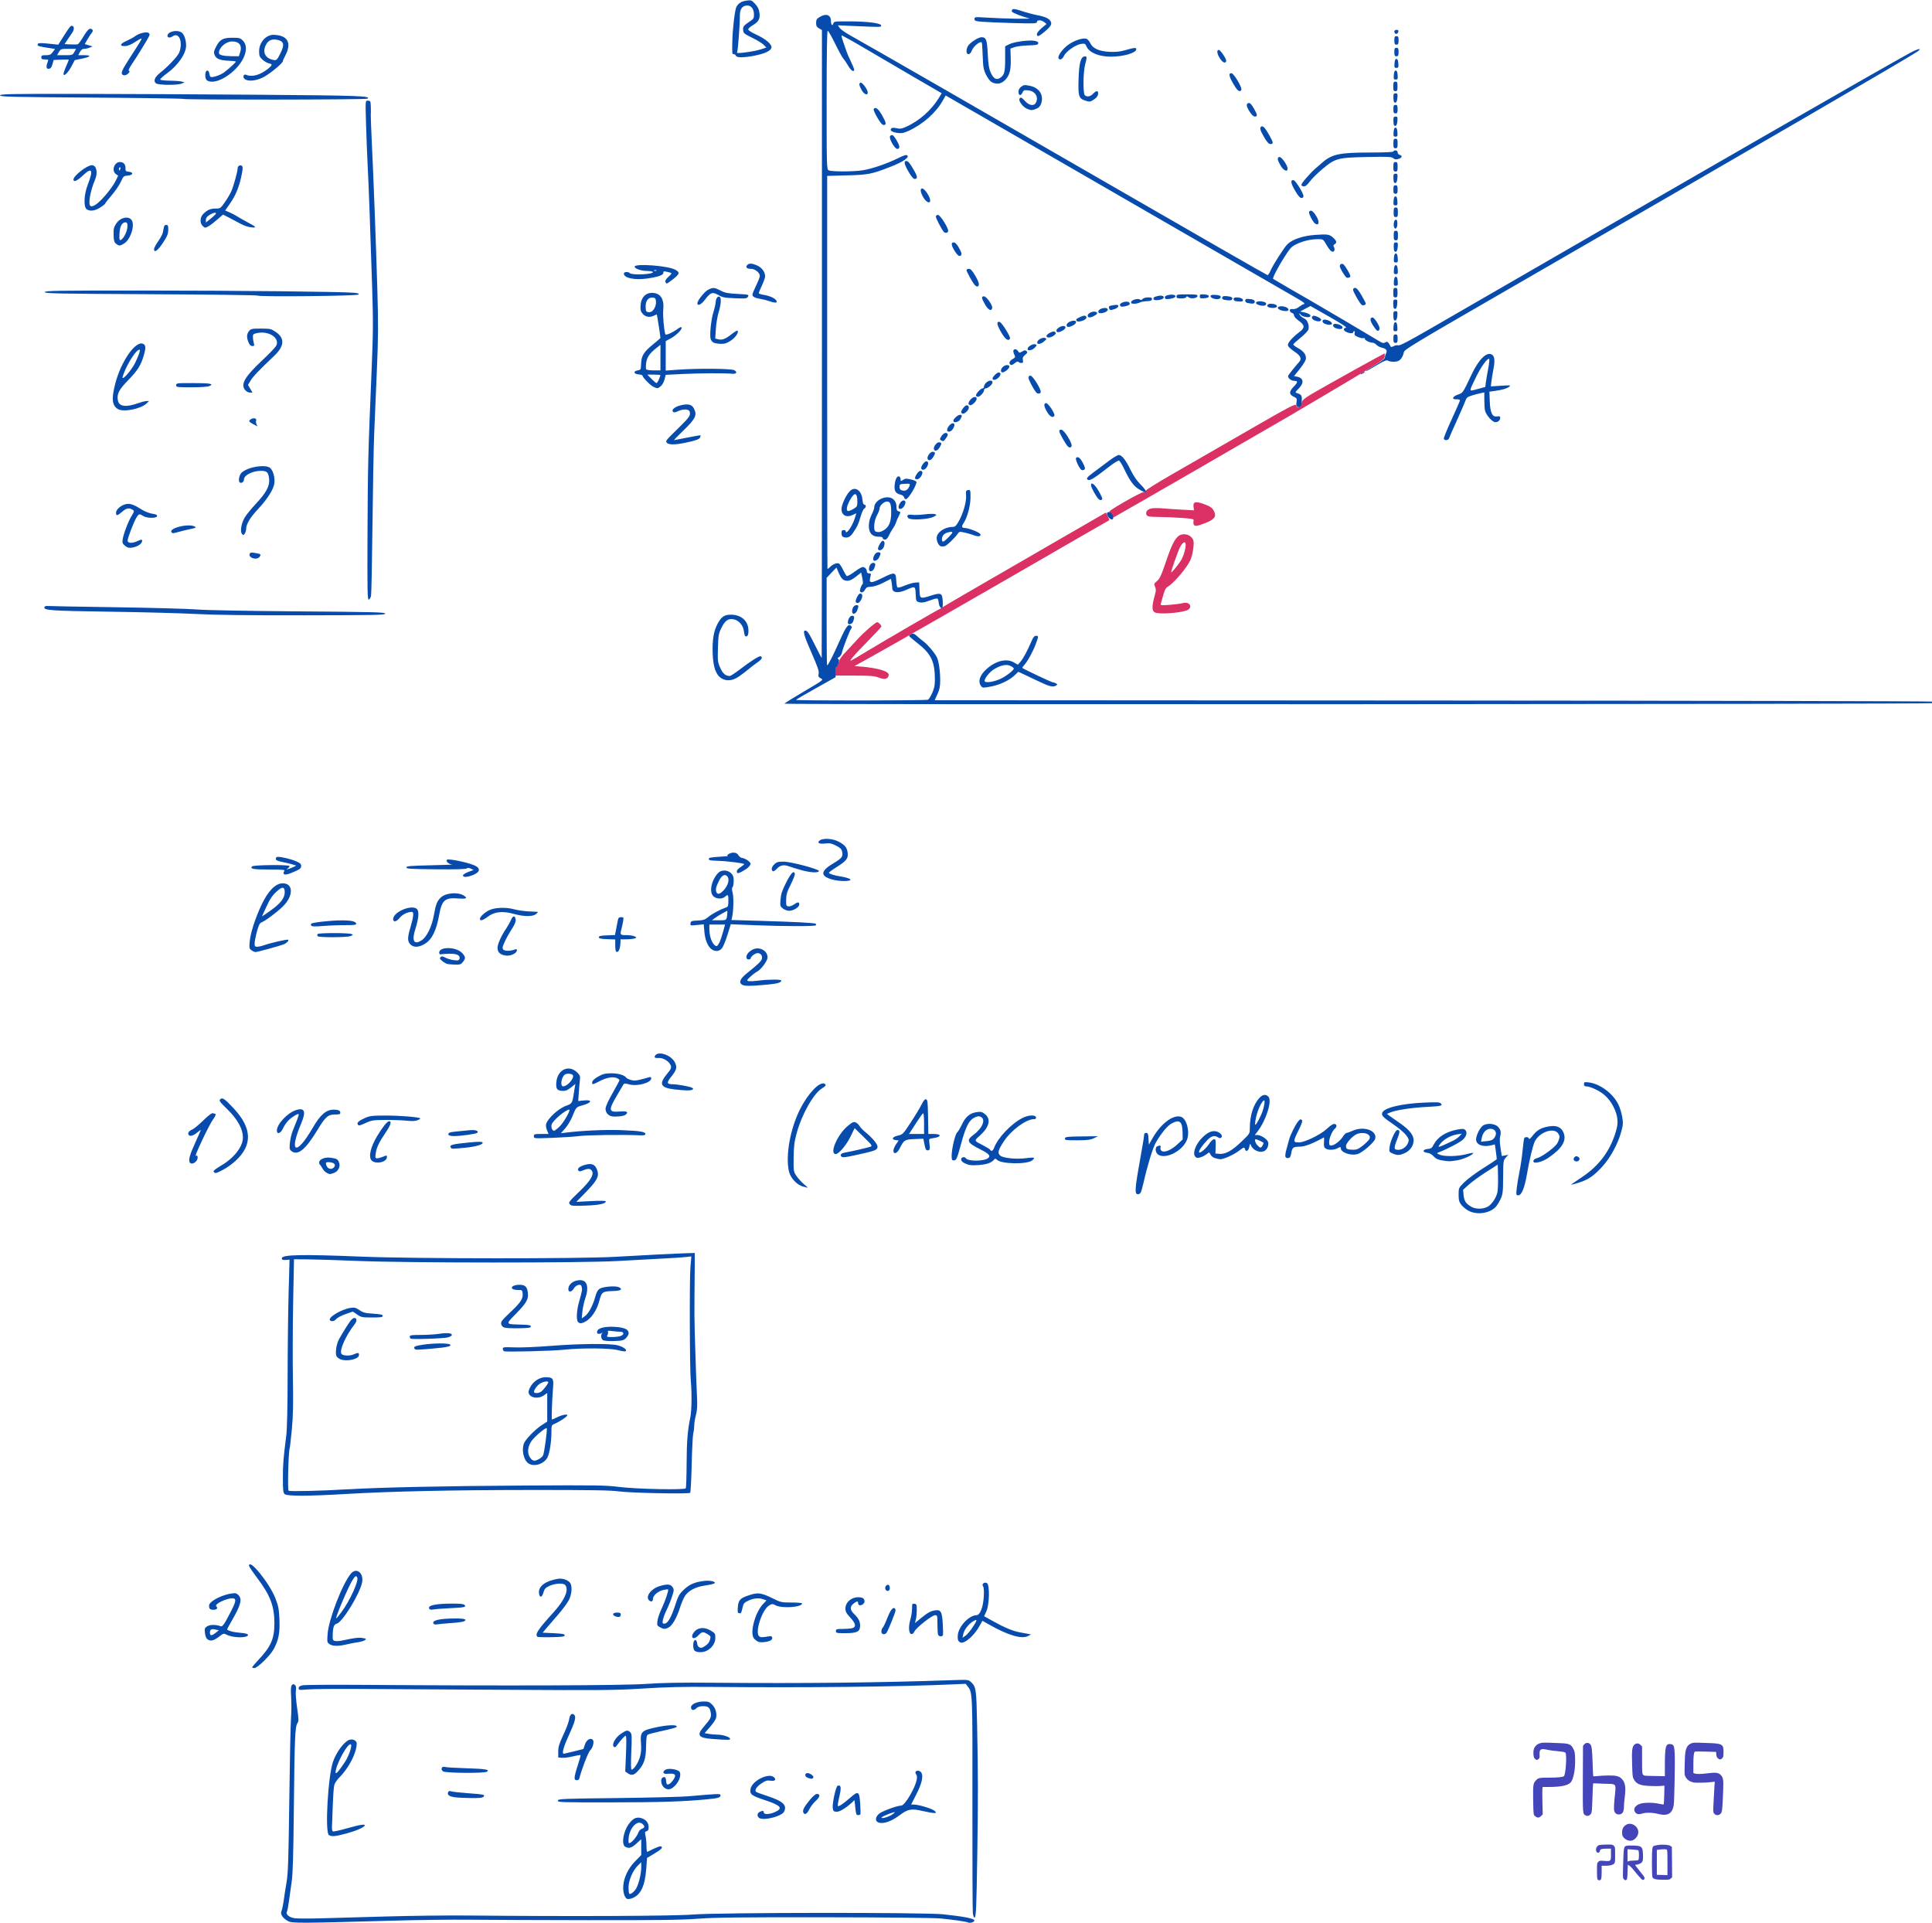 <svg width="1827" height="1818" version="1.1" viewBox="0 0 1827 1818" xmlns="http://www.w3.org/2000/svg"><g transform="translate(936.5 -487.5)"><path d="m-106 1128c-3.642-1.385-7.959-1.713-22.63-1.721l-18.13-0.01-0.053-3.75c-0.029-2.062 0.334-3.75 0.807-3.75s1.409-1.688 2.08-3.75c1.495-4.596 2.633-6.284 8.194-12.15 2.397-2.529 7.017-7.524 10.27-11.1 5.783-6.364 16.94-16 18.53-16 1.085 0 3.944 2.926 3.944 4.035 0 0.491-5.349 6.292-11.89 12.89-6.537 6.599-13.37 13.88-15.19 16.18-3.901 4.925-4.261 5.073 12.94-5.329 17.76-10.74 66.03-38.77 69-40.08 1.449-0.635 2.859-1.449 3.134-1.808 0.485-0.633 14.72-8.908 109.4-63.61l44.94-25.95 1.827 3.583c1.005 1.971 1.482 3.704 1.06 3.851-0.422 0.147-25.74 14.72-56.27 32.38-70.8 40.96-153.6 88.39-171 97.95l-13.5 7.416 8.5 0.696c4.675 0.383 11.61 1.517 15.4 2.52 7.448 1.968 9.843 4.077 7.989 7.034-1.492 2.38-4.055 2.511-9.393 0.481zm263.2-60.94c-4.548-0.876-4.94-5-1.61-16.92 1.169-4.184 1.201-5.633 0.176-7.884-1.166-2.558-1.03-2.946 1.871-5.374 2.546-2.13 4.006-5.22 7.853-16.62 5.416-16.04 8.193-22 11.84-25.4 4.4-4.104 12.48-2.225 14.62 3.398 1.064 2.8-0.364 13.05-2.548 18.28-3.121 7.47-16.23 22.9-22.14 26.06-1.309 0.701-2.598 3.37-3.798 7.862-0.999 3.741-2.047 7.434-2.329 8.208-0.428 1.173 0.98 1.293 8.494 0.726 4.954-0.374 10.49-1.104 12.29-1.623 5.645-1.619 9.558 2.65 5.509 6.011-3.054 2.534-22.9 4.684-30.23 3.274zm22.75-49.14c3-4.5 5.611-14.12 4.57-16.83-0.775-2.02-3.03-0.273-5.295 4.101-1.607 3.104-8.312 22.15-8.236 23.4 0.059 0.976 5.581-5.599 8.961-10.67zm12.35-34.67c-0.32-0.833-0.365-2.343-0.1-3.355 0.438-1.675-0.562-1.917-11.14-2.691-6.39-0.468-16.27-0.887-21.96-0.932-8.638-0.068-10.5-0.361-11.29-1.781-1.478-2.641 0.677-5.55 4.666-6.298 1.93-0.362 6.537-0.377 10.24-0.034 3.701 0.343 11.95 0.898 18.32 1.233l11.59 0.609-0.429-2.925c-0.735-5.006 1.574-5.85 8.943-3.271 7.227 2.53 9.135 3.944 10.83 8.026 1.801 4.349-0.45 6.999-8.694 10.23-7.859 3.084-10.15 3.331-10.98 1.186zm-76.88-8.55c-0.36-1.136-1.52-2.385-2.576-2.775-1.505-0.557 1.533-2.708 14.03-9.935 8.773-5.074 16.88-9.225 18.01-9.225s2.066-0.562 2.075-1.25c0.01-0.688 10.92-7.524 24.25-15.19 13.33-7.668 45.15-26 70.72-40.73 42.75-24.64 46.55-26.63 47.25-24.73 1.177 3.183 3.952 1.895 5.181-2.404 1.059-3.706 1.89-4.263 29.59-19.85 15.68-8.82 33.11-18.51 38.75-21.53l10.25-5.489v2.866c0 2.704-2.044 4.084-36.25 24.47-19.94 11.88-44.35 26.32-54.25 32.09-39.89 23.22-165.6 95.75-166 95.75-0.215 0-0.685-0.929-1.046-2.065z" fill="#db3063"/><path d="m-664 2304c-5.042-2.632-7.718-6.65-6.342-9.52 0.599-1.249 1.575-5.87 2.168-10.27s1.821-12.28 2.728-17.5c1.35-7.781 1.805-21.71 2.513-77 0.476-37.12 1.201-72 1.613-77.5s0.48-14.5 0.152-20c-0.447-7.485-0.271-10.36 0.7-11.41 1.06-1.156 1.578-1.18 2.84-0.133 1.142 0.947 1.379 2.307 0.913 5.223-0.347 2.168 0.177 9.512 1.163 16.32 1.631 11.26 1.652 12.59 0.233 14.76-2.176 3.321-2.617 14.27-3.315 82.24-0.443 43.16-0.967 60.43-2.049 67.5-0.8 5.225-1.929 13.32-2.51 18-0.581 4.675-1.468 9.285-1.972 10.24-1.347 2.564 2.049 5.476 7.303 6.264 2.395 0.359 13.11 0.41 23.82 0.114 10.71-0.296 39.04-1.093 62.97-1.77s58.58-1.084 77-0.904c97.73 0.955 194.8 0.526 213-0.94 23.99-1.934 218.8-2.102 236.5-0.204 20.12 2.159 29.5 4.008 29.5 5.813 0 1.488-4.315 2.924-5.879 1.957-1.339-0.828-13.31-2.581-26.12-3.824-6.236-0.605-50.91-1.066-110-1.135-79.76-0.093-103.5 0.182-119.5 1.384-15.75 1.181-37.97 1.473-104.5 1.374-46.48-0.069-97.1-0.276-112.5-0.459s-48.48 0.244-73.5 0.948c-86.11 2.424-93.05 2.454-96.93 0.427zm647.5-7.04c-0.324-2.062-0.523-48.75-0.441-103.8 0.156-104.9 0.14-105.3-4.268-110.9l-2.117-2.691-11.13 0.503c-51.36 2.322-138.4 3.252-228.6 2.444-27.32-0.245-43.67 0.131-65 1.495-25.71 1.644-38.62 1.762-132 1.208-56.92-0.337-120.2-0.707-140.5-0.822-20.35-0.115-40.71 0.115-45.25 0.51-7.723 0.673-8.25 0.596-8.25-1.205 0-1.414 0.992-2.134 3.75-2.719 2.062-0.437 27.15-0.626 55.75-0.419 137.5 0.995 246.8 0.638 268.5-0.876 15.69-1.095 33.12-1.4 64.5-1.128 85.74 0.741 156.2-0.025 225.9-2.458 14.48-0.505 14.95-0.458 17.31 1.768 4.896 4.6 5.152 6.347 5.839 39.82 0.976 47.58 1.004 70.79 0.152 125-0.791 50.31-1.143 58-2.658 58-0.468 0-1.116-1.688-1.441-3.75zm-326.8-13.99c-0.92-0.208-2.157-1.768-2.75-3.468-3.299-9.462 0.831-22.58 10.09-32.04l5.837-5.966v-15.04l-4.478 4.127c-4.554 4.198-7.122 4.947-10.59 3.092-3.92-2.098-1.967-14.49 3.415-21.67 4.08-5.442 7.35-6.881 12.09-5.317 4.305 1.421 6.562 4.388 6.562 8.626 0 2.276-0.537 3.301-1.92 3.663-1.684 0.44-1.81 0.978-1.024 4.367 0.493 2.125 0.907 6.489 0.92 9.698 0.013 3.208 0.361 5.662 0.774 5.452 8.954-4.552 12.55-5.885 13.45-4.986 1.254 1.254-0.576 2.915-8.2 7.446l-5.5 3.268-0.639 8.993c-1.269 17.85-5.271 26.21-14.04 29.31-1.275 0.451-3.07 0.65-3.99 0.443zm8.371-9.88c2.415-4.107 4.801-13.94 4.801-19.78v-4.977l-3.067 2.937c-4.772 4.569-8.933 14.19-8.933 20.66 0 2.992 0.303 5.743 0.673 6.114 1.021 1.021 4.615-1.71 6.525-4.96zm-0.998-47.58c1.381-1.814 2.84-4.336 3.241-5.605s1.816-2.72 3.144-3.225c2.81-1.068 3.029-2.21 0.843-4.396-5.066-5.066-13.43 4.404-13.43 15.21 0 2.89 0.225 3.171 1.845 2.304 1.015-0.543 2.975-2.471 4.356-4.285zm-289.5-2.878c-3.925-2.286-0.975-55.38 3.858-69.42 3.052-8.869 10.26-18.67 15.14-20.57 3.331-1.3 7.25 0.504 7.25 3.337 0 8.706-7.255 22.94-16.35 32.07-2.116 2.125-4.276 5.282-4.8 7.016-0.523 1.734-1.172 10.13-1.442 18.65s-0.62 17.62-0.779 20.21c-0.193 3.14 0.14 4.873 0.998 5.202 0.708 0.272 6.736-1.06 13.4-2.959 12.28-3.502 17.61-4.291 16.47-2.438-1.195 1.933-8.527 5.034-17.74 7.501-10.04 2.69-13.31 2.976-16 1.404zm15.24-69.34c3.516-5.318 6.83-15.09 5.552-16.37-2.552-2.552-14.65 19.55-14.51 26.51 0.044 2.183 3.089-1.264 8.957-10.14zm504.3 57.37c-3.293-1.288-2.922-5.201 0.79-8.324 2.895-2.436 17.07-7.62 20.84-7.62 2.092 0 6.628-6.055 10.91-14.56 3.705-7.365 4.906-12.9 3.238-14.91-0.66-0.795-0.909-1.915-0.554-2.489 1.101-1.781 4.4-1.149 5.588 1.071 1.849 3.455 0.142 10.43-5.024 20.51l-4.803 9.376h2.565c4.592 0 18.01 4.13 19.78 6.09 1.66 1.834 1.625 1.91-0.863 1.91-1.425 0-6.108-0.831-10.4-1.847-10.71-2.532-14.2-1.916-21.83 3.862-7.926 5.999-15.75 8.68-20.23 6.929zm12.55-7.166c1.816-1.103 3.113-2.196 2.882-2.427-0.644-0.644-11.56 3.636-12.29 4.821-0.995 1.611 5.564-0.058 9.409-2.394zm-124.6 3.241c-2.768-1.174-2.947-4.575-0.316-5.984 2.703-1.446 4.066-1.291 4.066 0.465 0 2.142 5.525 1.898 10.75-0.473 7.821-3.55 5.351-6.248-10.51-11.48-12.1-3.993-13.86-5.451-12.74-10.56 1.706-7.768 17.54-15.37 22.23-10.68 2.31 2.31 0.646 3.778-3.543 3.125-3.032-0.473-4.528-0.016-8.392 2.561-4.632 3.089-6.81 6.469-5.147 7.986 0.467 0.426 5.349 2.238 10.85 4.026 14.79 4.81 18.86 8.716 15.54 14.92-2.167 4.05-17.77 8.222-22.79 6.093zm90.24-10.1-0.711-7.082-2.64 2.424c-5.956 5.468-11.87 8.9-14.76 8.569-2.48-0.283-2.922-0.811-3.209-3.829-0.448-4.717 3.003-20.13 4.65-20.76 3.033-1.166 3.595 1.56 1.856 8.996-0.934 3.995-1.693 8.077-1.686 9.07 0.012 1.742 0.122 1.742 3.085 0 1.69-0.994 5.512-3.978 8.494-6.631 7.788-6.931 8.788-6.372 9.556 5.335 0.342 5.219 0.428 9.827 0.191 10.24s-1.259 0.75-2.271 0.75c-1.546 0-1.953-1.13-2.551-7.082zm-49.15 4.518c-0.835-2.175 0.64-5.008 6.085-11.69 2.836-3.479 5.468-5.75 6.664-5.75 3.616 0 3.217 2.731-0.948 6.494-2.212 1.998-4.988 5.63-6.169 8.07-2.181 4.504-4.543 5.71-5.632 2.873zm-232.1-11.19c0.314-1.632 4.061-1.792 55.82-2.378 30.52-0.346 60.89-1.099 67.49-1.674 29.41-2.563 30.5-2.597 30.5-0.948 0 2.164-2.172 2.806-13 3.841-22.45 2.146-44.5 2.839-91.32 2.873-46.92 0.034-49.8-0.065-49.49-1.714zm-97.96-3.195c-4.948-0.805-6.761-2.23-5.851-4.601 0.473-1.233 1.241-1.482 2.883-0.934 1.231 0.41 7.863 1.166 14.74 1.68 16.32 1.219 17.52 1.47 15.97 3.342-0.941 1.134-3.692 1.431-12.34 1.334-6.12-0.069-13.05-0.438-15.4-0.82zm198.5-9.071c-3.131-2.463-3.872-8.6-1.164-9.639 1.931-0.741 2.662-0.033 2.964 2.873 0.384 3.692 0.429 3.782 1.904 3.782 1.931 0 6.589-5.71 6.589-8.077 0-1.962-1.77-2.381-8.25-1.954-3.525 0.233-3.75-2.556-0.332-4.114 3.101-1.413 11.49 0.042 12.87 2.231 1.609 2.558-0.069 8.339-3.553 12.24-4.163 4.661-7.466 5.457-11.03 2.657zm-84.71-9.586c0-1.431 1.362-6.669 3.028-11.64 1.665-4.97 2.827-9.238 2.581-9.483-0.246-0.246-3.531 0.303-7.301 1.219s-8.419 1.518-10.33 1.336l-3.476-0.33 0.017-5.575c0.014-4.562 0.898-7.448 4.862-15.88 2.665-5.665 5.078-12.04 5.363-14.16 0.653-4.869 2.721-6.855 4.884-4.692 2.042 2.042 0.772 6.67-5.691 20.75-4.488 9.778-6.14 16.1-4.185 16.02 0.412-0.018 4.765-1.03 9.673-2.25l8.923-2.218 1.411-4.252c1.469-4.426 5.222-6.67 7.442-4.45 1.591 1.591 0.086 7.586-2.518 10.03-1.838 1.727-8.341 18.69-10.32 26.92-0.165 0.688-1.214 1.25-2.332 1.25-1.521 0-2.031-0.653-2.031-2.602zm220.8 0.436c-2.981-1.084-3.665-3.545-1.242-4.475 1.855-0.712 6.758 2.346 6.242 3.892-0.528 1.584-1.829 1.735-5 0.582zm-170.6-4.466-2.331-1.633 0.723-16.87c0.479-11.18 0.382-16.87-0.288-16.87-0.968 0-4.851 4.253-8.382 9.179-1.314 1.833-1.927 2.065-2.917 1.104-2.133-2.071 1.655-8.813 6.908-12.29 5.207-3.449 6.395-3.626 8.721-1.3 1.514 1.514 1.616 3.45 0.973 18.5-0.475 11.12-0.377 16.81 0.291 16.81 2.044 0 6.217-6.292 7.811-11.78 1.2-4.128 1.482-7.7 1.05-13.3-0.822-10.66 0.417-11.95 14.37-14.93 9.977-2.132 18.47-2.587 19.43-1.04 0.653 1.057-2.465 2.012-16.47 5.049-5.225 1.133-10.14 2.46-10.93 2.95-1.074 0.668-1.466 3.463-1.573 11.22-0.162 11.68-1.967 17-7.894 23.29-3.683 3.905-5.979 4.367-9.489 1.908zm-174.6-1.722c-2.632-1.925-1.308-5.12 1.734-4.181 1.231 0.38 10.41 0.94 20.39 1.244 18.09 0.552 22.39 1.279 19.35 3.277-2.442 1.603-39.23 1.302-41.47-0.34zm254.8-30.63c-13.52-1.001-15.27-3.468-8.236-11.6 6.43-7.43 7.252-9.051 6.607-13.03-0.831-5.12-2.283-6.391-7.299-6.391-3.099 0-4.985 0.607-6.455 2.077-2.406 2.406-4.923 1.884-4.923-1.02 0-2.851 5.46-5.406 11.73-5.488 4.542-0.06 5.63 0.332 8.28 2.981 3.221 3.219 4.7 8.487 3.607 12.84-0.346 1.377-2.914 5.114-5.707 8.304l-5.079 5.801 3.835 0.692c2.109 0.381 5.987 0.718 8.617 0.75 5.162 0.062 11.72 2.304 11.72 4.007 0 1.125-2.303 1.134-16.69 0.069zm-435.3-67.77c2e-3 -0.412 2.754-3.675 6.114-7.25 11.62-12.36 14.88-19.84 14.88-34.11 0-16.61-3.789-26.59-16.46-43.38-4.146-5.494-7.539-10.56-7.539-11.25 0-7.506 19.43 16.48 25.03 30.91 2.781 7.158 3.304 9.947 3.731 19.88 0.549 12.76-0.746 19.4-5.497 28.18-3.206 5.924-15.32 17.77-18.17 17.77-1.153 0-2.095-0.338-2.093-0.75zm418.6-15.54c-2.289-1.673-1.973-10.21 0.377-10.21 0.957 0 1.612 1.16 1.81 3.202 0.346 3.579 2.968 5.076 5.902 3.371 3.842-2.232 5.399-3.972 6.27-7.009 0.832-2.901 0.643-3.321-2.288-5.108-4.302-2.623-5.402-2.479-8.794 1.152-4.826 5.166-8.269 1.758-3.649-3.613 3.468-4.032 9.434-4.454 15.2-1.077 4.303 2.522 4.551 2.906 4.551 7.048 0 4.894-3.07 9.485-8.069 12.07-3.496 1.808-8.961 1.894-11.31 0.178zm-345.5-6.367c-2.245-1.572-2.331-2.049-1.767-9.75 1.009-13.77 14-47.38 22.01-56.93 5.286-6.3 12.48-0.416 10.53 8.609-2.414 11.16-18.68 37.5-23.92 38.73-2.703 0.638-3.628 3.33-3.827 11.13-0.103 4.034 0.176 4.712 2.132 5.184 1.238 0.298 4.05 0.165 6.25-0.295 12.91-2.702 16.11-3.103 19.8-2.479 3.717 0.628 3.923 0.813 2.26 2.029-1.007 0.736-3.907 1.612-6.445 1.946-2.538 0.334-7.344 1.253-10.68 2.041-7.979 1.886-13.45 1.812-16.35-0.22zm11.53-30.6c7.714-10.46 16.09-28.75 14.76-32.22-0.958-2.497-2.138-1.782-4.935 2.99-4.495 7.67-16.19 35.48-14.92 35.48 0.268 0 2.561-2.812 5.095-6.25zm393.9 28.35c-1.1-0.475-2.853-1.812-3.896-2.972-4.388-4.879 0.833-24.78 8.614-32.84l3.103-3.214-2.726-1.036c-4.264-1.621-9.691-1.154-14.57 1.255-4.074 2.012-4.564 2.654-5.507 7.209-0.569 2.75-1.369 4.888-1.778 4.75-0.409-0.138-1.249-0.25-1.867-0.25-0.752 0-0.971-1.838-0.663-5.559 0.534-6.444 2.108-8.361 8.787-10.71 10.29-3.615 12.75-3.334 25.31 2.891 6.353 3.151 7.465 3.375 16.75 3.375 5.47 0 9.945 0.395 9.945 0.879 0 3.539-18.75 4.934-24.87 1.85-3.179-1.6-3.541-1.598-6.316 0.037-6.675 3.932-13.7 25.59-9.444 29.12 1.479 1.228 2.513 1.222 10.09-0.059 2.655-0.448 3.221 2.733 0.724 4.069-2.843 1.522-9.385 2.193-11.69 1.199zm189.5-0.608c-0.783-0.944-1.064-3.17-0.751-5.952 0.916-8.126 10.73-18.48 17.56-18.52 3.498-0.025 6.436-7.486 6.995-17.76 0.29-5.327 0.046-8.732-0.689-9.617-1.665-2.006 1.396-4.44 3.721-2.959 2.702 1.72 2.319 20.25-0.549 26.55l-2.152 4.728 7.684 4.296c11.2 6.262 19.39 9.707 25.92 10.91 3.17 0.582 6.889 1.273 8.264 1.536l2.5 0.478-2.915 1.532c-5.875 3.088-18.8-0.685-36.24-10.58l-6.82-3.869-2.876 5.122c-4.702 8.375-12.58 15.62-16.98 15.62-0.785 0-1.99-0.679-2.679-1.508zm13-12.71c4.832-7.236 5.019-8.553 0.867-6.12-4.294 2.516-8.668 8.152-9.481 12.22l-0.673 3.367 2.639-1.729c1.451-0.951 4.443-4.432 6.649-7.735zm-723.4 10.91c-1.09-0.797-1.995-3.108-2.31-5.899-0.466-4.132-0.255-4.76 2.121-6.317 2.593-1.699 8.63-1.712 12.72-0.026 1.763 0.726 3.64-2.029 10.26-15.06 4.563-8.981 4.698-11.38 0.636-11.38-3.454 0-10.54 2.595-13.72 5.026-1.653 1.263-1.913 1.963-1.05 2.827 1.716 1.716-0.439 3.369-3.881 2.976-2.241-0.256-2.938-0.898-3.173-2.92-0.229-1.97 0.527-3.224 3.152-5.226 4.265-3.253 11.78-6.279 17.86-7.191 3.885-0.583 4.916-0.366 6.691 1.41 3.78 3.78 2.435 9.247-5.784 23.51-2.824 4.9-5.018 9.001-4.876 9.114 1.881 1.502 5.769 2.486 12.09 3.058 5.41 0.49 7.673 1.091 7.673 2.038 0 3.073-14.02 2.975-20.04-0.14-2.907-1.503-3.12-1.448-7.619 1.987-4.912 3.751-7.835 4.355-10.75 2.223zm7.871-6.068 2.961-2.369-3.187-0.7c-3.952-0.868-5.235-0.131-5.235 3.007 0 3.072 1.676 3.09 5.461 0.062zm304.2 3.741c-2.423-2.423 0.313-6.579 14.98-22.76 11.03-12.17 15.08-21.57 11.27-26.16-1.796-2.164-9.966-1.57-15.47 1.125-3.154 1.544-4.177 2.745-5.056 5.936-1.413 5.126-3.813 5.312-4.228 0.328-0.526-6.316 6.209-11.28 18-13.27 4.411-0.745 10.15 1.358 11.72 4.296 1.869 3.492 1.247 10.42-1.414 15.76-1.372 2.753-6.21 9.255-10.75 14.45-4.54 5.193-9.561 11.02-11.16 12.94l-2.901 3.498 10.4 0.5c8.356 0.402 10.4 0.795 10.4 2 0 1.239-2.185 1.548-12.55 1.778-6.905 0.153-12.87-0.034-13.25-0.417zm378.9-1.944c-0.334-0.87-0.607-5.37-0.607-10 0-8.105-0.085-8.418-2.288-8.418-2.896 0-17.88 11.88-19.52 15.48-0.768 1.685-1.851 2.541-2.952 2.333-2.402-0.456-2.787-7.228-0.794-13.94 0.855-2.88 1.555-7.435 1.555-10.12 0-4.497 0.18-4.862 2.25-4.568 2.024 0.287 2.248 0.872 2.235 5.82-8e-3 3.025-0.401 7.05-0.872 8.946l-0.857 3.446 4.872-3.991c6.736-5.517 9.533-7.153 13.48-7.883 5.997-1.11 7.222 0.767 7.913 12.12 0.33 5.424 0.413 10.42 0.185 11.11-0.592 1.784-3.873 1.547-4.594-0.332zm-52.94-1.085c-1.09-1.09-0.76-4.094 0.606-5.512 0.7-0.727 2.544-4.596 4.099-8.599 2.944-7.579 5.067-10.59 6.994-9.916 0.624 0.218 1.072 1.25 0.996 2.295-0.158 2.182-7.117 19.27-8.611 21.15-1.085 1.362-3.029 1.639-4.084 0.583zm-43.67-2.333c0-1.773 0.667-2 5.875-2 3.231 0 7.281-0.281 9-0.625 4.63-0.926 4.173-4.34-1.375-10.27-3.624-3.874-4.5-5.518-4.5-8.441 0-6.98 7.822-12.18 15.45-10.27 3.212 0.806 3.55 5 0.534 6.614-2.291 1.226-3.979 0.56-3.979-1.57 0-1.988-1.268-1.805-4.365 0.632-3.625 2.851-3.362 6.079 0.816 10.02 4.182 3.945 5.8 7.565 5.372 12.02-0.446 4.634-3.378 5.859-14.07 5.877-8.088 0.014-8.75-0.137-8.75-1.985zm-166.4-3.634c-2.626-1.422-2.828-1.922-2.382-5.88 0.268-2.379 1.95-7.399 3.738-11.16 3.456-7.263 7.088-17.92 6.355-18.66-0.242-0.242-2.331-0.017-4.641 0.501-4.971 1.113-9.701 5.263-9.701 8.512 0 2.498-1.868 3.045-3.8 1.113-3.471-3.471 2.199-10.95 10.08-13.29 7.387-2.194 10.38-1.961 12.29 0.955 1.509 2.303 1.468 2.915-0.617 9.25-1.228 3.731-3.483 9.287-5.012 12.35-1.529 3.059-3.091 7.221-3.471 9.25-0.619 3.298-0.47 3.688 1.405 3.688 3.036 0 6.451-5.845 10.18-17.43 2.837-8.808 3.761-10.47 8.181-14.71 5.276-5.058 10.36-7.233 19.4-8.298 5.917-0.697 11.99 0.944 9.226 2.492-0.902 0.505-4.932 1.385-8.956 1.955-8.312 1.179-14.59 4.365-18.25 9.259-1.327 1.775-3.627 7.053-5.112 11.73-3.122 9.83-7.45 17.18-11.09 18.84-3.261 1.486-4.32 1.422-7.821-0.475zm-214.1-3.352c-1.91-3.09 5.292-4.857 20.18-4.954 9.016-0.059 12.12 0.937 8.587 2.757-0.978 0.504-6.462 1.227-12.19 1.607-5.725 0.38-11.63 0.935-13.13 1.234-1.58 0.316-3.028 0.046-3.454-0.644zm171.7-7.064c-3.307-1.342-2.136-3.45 1.917-3.45 2.742 0 3.417 0.392 3.417 1.986 0 2.284-1.976 2.826-5.334 1.464zm-175.7-6.936c-1.988-3.216 5.202-4.908 21.12-4.97 8.572-0.034 11.41 0.291 12.34 1.415 1.589 1.914-0.128 2.253-15.07 2.974-6.383 0.308-12.97 0.832-14.63 1.164-1.863 0.372-3.305 0.149-3.757-0.583zm431.2-18.98c-0.57-2.178 1.605-4.572 3.236-3.564 0.574 0.355 1.044 1.744 1.044 3.086 0 3.03-3.51 3.422-4.28 0.478zm-568.1-89.61c-1.276-1.276-1.57-4.141-1.564-15.25 7e-3 -12.99 0.406-17.98 3.211-40.18 0.774-6.121 1.225-26.39 1.269-57 0.037-26.12 0.462-61.38 0.944-78.34l0.876-30.84-2.403 0.202c-3.967 0.334-4.903 0.053-4.903-1.474 0-3.527 18.43-3.9 76.5-1.545 48.46 1.965 205.5 2.052 238.5 0.133 26.7-1.552 57.54-3.098 68-3.41l7.5-0.223-0.018 12c-0.01 6.6-0.127 20.1-0.261 30-0.134 9.9-6e-3 24.98 0.284 33.5 0.29 8.525 0.728 22.48 0.972 31 0.244 8.525 0.736 21.12 1.093 28 0.513 9.889 0.313 13.78-0.96 18.64-0.885 3.379-1.612 7.879-1.615 10-3e-3 2.121-0.41 5.431-0.904 7.356s-1.165 15.18-1.492 29.45c-0.327 14.27-0.975 26.33-1.441 26.79-1.308 1.308-56.3 0.226-67.66-1.331-7.739-1.061-26.39-1.361-82.5-1.324-76.05 0.049-132.9 1.292-176.5 3.858-35.26 2.076-54.84 2.07-56.93-0.017zm59.93-4.458c30.95-1.848 92.02-3.154 167.9-3.59 66.49-0.382 76.38-0.239 88 1.277 16.15 2.105 62.52 3.083 63.59 1.341 0.384-0.622 0.743-11.11 0.798-23.31 0.095-21.14 0.918-31.44 3.493-43.68 1.299-6.179 1.541-23.91 0.47-34.5-1.062-10.5-1.334-96.53-0.341-107.9l0.864-9.856-5.392 0.622c-2.966 0.342-13.49 1.017-23.39 1.5-9.9 0.483-28.35 1.488-41 2.234-32.49 1.915-198.4 1.872-245.5-0.064-18.98-0.78-40.35-1.455-47.5-1.5l-13-0.081-0.784 40.5c-0.431 22.28-0.536 54.68-0.233 72 0.422 24.09 0.19 35.38-0.983 48-0.844 9.075-1.778 17.28-2.076 18.22-1.208 3.844-2.102 39.27-1.012 40.08 1.217 0.902 30.17 0.212 56.09-1.335zm170.6-24.6c-4.455-3.12-6.517-12.56-4.12-18.86 1.447-3.807 10.67-13.27 16.75-17.19l5.25-3.383v-27.07l-3.223 2.295c-6.316 4.497-15.96 1.408-14.2-4.548 2.121-7.185 8.958-12.61 15.89-12.61 6.754 0 7.716 1.193 7.111 8.814-1.043 13.15-1.675 31.19-1.092 31.19 0.326 0 2.263-0.845 4.304-1.878 4.916-2.488 10.21-3.618 10.21-2.179 0 1.211-7.3 6.111-12.01 8.063-2.888 1.196-2.988 1.457-3.007 7.866-0.028 9.308-1.726 20.02-3.812 24.04-3.231 6.227-12.82 9.127-18.05 5.462zm9.903-3.88c1.606-0.831 3.407-2.419 4.001-3.529 1.17-2.187 4.269-25 3.5-25.77-0.967-0.967-11.53 7.968-14.47 12.23-3.781 5.495-4.174 11.88-0.981 15.94 2.381 3.026 3.864 3.236 7.947 1.124zm2.317-63.95c2.133-1.616 6.663-7.557 6.663-8.738 0-1.487-4.469-0.817-7.701 1.154-3.235 1.972-6.748 7.258-5.592 8.414 1.079 1.079 4.713 0.624 6.631-0.829zm-189.9-30.5c-1.119-0.454-2.643-1.557-3.386-2.453-1.922-2.316-0.614-11.98 2.309-17.06 4.66-8.104 9.58-15.84 11.23-17.67 3.813-4.214 6.943-0.665 3.401 3.856-8.369 10.68-14.7 24.75-12.63 28.09 1.168 1.89 7.42 2.292 11.18 0.72 4.791-2.002 5.431-1.941 5.431 0.516 0 3.825-11.49 6.446-17.53 3.998zm154.8-7.631c-0.688-0.321-1.25-1.368-1.25-2.326 0-1.575 1.03-1.699 10.78-1.297 5.929 0.244 21.12-0.375 33.75-1.376 27.89-2.21 56.8-2.475 64.14-0.588 5.283 1.359 9.347 4.425 7.434 5.607-0.566 0.35-3.858-0.13-7.315-1.065-7.236-1.958-34.31-2.164-50.79-0.385-11.01 1.189-54.9 2.295-56.75 1.431zm-84.8-2.505c-1.129-1.827 0.725-2.622 8.845-3.791 9.367-1.349 22.65-1.444 24.66-0.175 2.531 1.601-2.546 2.832-16.45 3.988-15.94 1.325-16.22 1.324-17.05-0.021zm178.3-7.942c-1.918-1.173-2.328-4.877-0.75-6.771 0.727-0.873 0.673-0.927-0.2-0.2-0.66 0.55-2.041 1-3.07 1-1.359 0-1.782-0.604-1.55-2.21 0.48-3.318 7.36-5.069 17.21-4.381 8.804 0.615 12.61 2.406 12.61 5.94 0 1.266-1.161 3.394-2.579 4.727-2.259 2.123-3.656 2.458-11.25 2.695-4.912 0.153-9.429-0.193-10.42-0.8zm16.68-3.946c3.559-1.353 3.363-4.025-0.295-4.025-1.573 0-5.019-0.296-7.656-0.657-3.464-0.475-4.601-0.342-4.093 0.479 0.386 0.625 0.216 2.046-0.379 3.157-1.024 1.913-0.79 2.021 4.389 2.021 3.009 0 6.624-0.439 8.035-0.975zm-198.7 2.425c-0.412-0.43-0.75-1.383-0.75-2.116 0-1.027 2.426-1.333 10.56-1.333 5.807 0 13.72-0.49 17.58-1.089 7.427-1.152 12.26-0.603 11.62 1.321-0.212 0.637-1.707 1.551-3.321 2.03-3.907 1.16-34.73 2.185-35.68 1.187zm88.64-10.41c-2.652-1.091-3.674-3.635-2.41-5.998 0.535-0.999 3.82-4.454 7.3-7.678 10.06-9.322 12.91-13.41 12.54-17.99-0.314-3.833-0.362-3.874-4.517-3.874-8.422 0-7.263-4.723 1.203-4.905 5.545-0.119 7.556 1.749 8.219 7.636 0.686 6.09-1.275 9.497-11.49 19.97-9.798 10.04-10.01 9.628 5.271 10.05 7.222 0.201 9 0.546 9 1.75 0 1.235-2.034 1.536-11.5 1.702-6.325 0.111-12.45-0.189-13.61-0.666zm69.81-5.236c-1.836-1.836-1.431-10.6 0.871-18.87 3.103-11.14 3.204-11.7 2.557-14.28-0.488-1.945-1.084-2.29-3.24-1.878-1.524 0.291-3.329 1.712-4.265 3.358-1.988 3.496-5.123 3.856-5.123 0.588 0-3.52 2.688-6.549 6.946-7.824 9.892-2.964 13.5 3.728 9.007 16.7-1.126 3.249-2.324 8.802-2.662 12.34l-0.614 6.433 3.023-2.153c3.489-2.484 7.581-10.19 9.807-18.46 1.067-3.964 2.322-6.253 4.051-7.386 3.217-2.108 15.31-3.047 18.34-1.425 3.979 2.129 1.794 3.377-6.288 3.592-9.209 0.245-10.13 0.915-12.21 8.849-2.461 9.424-7.611 17.07-13.6 20.2-3.303 1.726-5.03 1.781-6.6 0.211zm-234.7-1.792c-1.733-2.804 11.39-10.5 19.85-11.63 3.433-0.462 4.834-0.084 8.146 2.197 3.391 2.335 5.369 2.843 13 3.341 7.073 0.461 9 0.908 9 2.087 0 1.234-1.788 1.5-10.09 1.5-9.411 0-10.36-0.187-14.11-2.787l-4.017-2.787-4.893 1.652c-6.271 2.117-9.708 3.892-11.34 5.856-1.459 1.758-4.616 2.084-5.55 0.574zm1077-103.3c-2.412-1.23-5.562-3.776-7-5.658-2.181-2.854-2.615-4.468-2.615-9.715 0-6.249 0.037-6.33 5.244-11.6 2.884-2.921 10.91-8.899 17.84-13.28 6.928-4.386 12.73-8.199 12.88-8.474 0.159-0.275-0.16-3.562-0.708-7.304l-0.997-6.804-3.132 0.787c-8.173 2.054-14.65-0.424-14.61-5.585 0.029-3.476 3.166-10.12 5.943-12.6 3.262-2.903 11.17-2.659 14.48 0.447 2.832 2.66 3.475 5.327 2.305 9.553-0.496 1.792-0.343 6.098 0.381 10.69l1.212 7.691 6.159-1.17-2.393 2.611c-2.302 2.511-2.397 3.214-2.5 18.39-0.096 14.22-0.334 16.28-2.406 20.77-1.264 2.743-3.289 6.065-4.5 7.382-5.686 6.185-17.53 7.975-25.59 3.867zm18.87-4.559c3.432-2.541 6.81-7.704 8.048-12.3 0.566-2.104 0.903-9.009 0.748-15.35l-0.282-11.52-11 7.02c-6.05 3.861-13.42 9.22-16.39 11.91l-5.386 4.89 0.49 5.097c0.541 5.629 2.348 8.229 7.78 11.2 4.282 2.339 12.18 1.873 15.99-0.943zm5.138-64.29c3.52-4.578 1.156-9.245-4.4-8.687-3.529 0.355-6.393 3.735-7.365 8.696l-0.665 3.392 5.299-0.509c4.037-0.388 5.735-1.076 7.131-2.892zm-874 62.73c-1.607-1.937-1.528-2.043 9.753-12.99 9.311-9.033 12.87-14.76 11.31-18.19-1.276-2.802-3.672-3.083-8.626-1.013-2.749 1.148-3.613 1.178-4.464 0.152-1.534-1.849 1.44-4.175 7.183-5.618 5.974-1.501 9.126 0.215 10.83 5.895 1.65 5.507-0.578 9.574-11.2 20.44l-8.723 8.925 13.92-0.721c8.652-0.448 13.92-0.361 13.92 0.231 0 2.232-6.188 3.542-19.02 4.026-11.75 0.443-13.7 0.294-14.89-1.14zm895.3-15.06c0.363-3.547 1.533-10.63 2.598-15.75 1.066-5.116 2.397-14.17 2.958-20.12 0.561-5.948 1.281-11.24 1.599-11.75 0.966-1.562 4.46-1.059 4.46 0.642 0 0.885 1.433-0.301 3.265-2.702 4.071-5.338 7.883-7.601 15.03-8.922 7.514-1.389 12.14 0.444 14.33 5.677 3.177 7.603-1.118 14.89-13.99 23.74-6.646 4.57-15.11 6.356-14.47 3.054 0.226-1.174 1.658-2.163 3.897-2.693 1.947-0.46 6.894-3.415 10.99-6.566 5.794-4.454 7.772-6.645 8.887-9.845 1.29-3.703 1.262-4.376-0.273-6.72-3.98-6.075-17.51-1.552-22.13 7.396-1.733 3.36-5.157 17.59-7.41 30.79-2.262 13.26-5.084 20.21-8.204 20.21-2.1 0-2.166-0.276-1.534-6.449zm-359.7 4.782c-1.415-1.415-0.52-9.697 3.333-30.83 2.2-12.07 4-22.97 4-24.22 0-1.592 0.587-2.279 1.95-2.279 1.665 0 1.994 0.817 2.25 5.58l0.3 5.58 3.81-6.64c7.802-13.6 19.74-22.35 26.8-19.67 5.26 2 8.315 14.12 5.449 21.63-4.058 10.63-20.28 18.91-27.34 13.96-2.64-1.849-3.054-6.91-0.641-7.836 2.712-1.04 3.575-0.676 2.963 1.252-0.333 1.05 0.039 2.381 0.856 3.059 2.511 2.084 8.964-0.462 14.81-5.842l5.289-4.868-0.086-6.363c-0.145-10.76-2.843-12.98-10.52-8.666-4.078 2.292-10.05 9.582-14.92 18.21-2.78 4.926-7.912 21.75-11.46 37.57-0.919 4.102-2.104 8.264-2.631 9.25-0.969 1.811-2.996 2.352-4.222 1.126zm-315.1-6.575c-5.968-1.578-12.1-8.25-13.47-14.67-3.237-15.09 1.276-39.93 10.64-58.59 7.292-14.52 18.08-25.93 22.81-24.11 2.303 0.883 1.67 2.272-2.03 4.455-7.99 4.714-19.3 24.72-24.1 42.66-2.206 8.227-2.704 12.32-2.808 23.08-0.126 12.93-0.094 13.13 2.808 17.32 1.614 2.332 4.764 5.774 7 7.649s3.84 3.372 3.565 3.326c-0.275-0.046-2.262-0.549-4.415-1.119zm726.4-2.078c0.274-0.265 4.808-3.34 10.08-6.831 16.09-10.67 26.46-24.51 31.94-42.64 1.701-5.63 2.048-8.53 1.524-12.73-0.953-7.631-5.688-16.53-11.65-21.88-4.768-4.287-13.76-8.595-17.93-8.595-1.336 0-1.962-0.68-1.962-2.13 0-1.922 0.424-2.082 4.356-1.639 10.54 1.188 22.77 10.16 28.06 20.6 1.419 2.799 3.096 8.146 3.728 11.88 1.03 6.089 0.921 7.618-1.061 14.79-3.057 11.07-10.17 24.08-17.62 32.24-7.19 7.878-12.22 11.61-19.08 14.17-5.306 1.975-11.17 3.541-10.38 2.769zm-1177-10.96c-1.358-0.687-3.158-2.593-4-4.235-0.842-1.642-1.868-3.136-2.28-3.319-0.412-0.183-0.75-1.184-0.75-2.224 0-3.026 5.362-5.218 10.9-4.456 5.727 0.788 6.706 1.353 7.932 4.577 1.438 3.782-0.862 8.402-4.879 9.802-3.984 1.389-3.891 1.391-6.925-0.145zm6.959-5.208c1.925-2.319 0.509-4.236-3.473-4.701-4.314-0.504-4.939 0.166-3.368 3.613 1.325 2.908 4.864 3.471 6.842 1.088zm-113.3 4.821c-1.347-1.347-0.498-2.127 7.89-7.253 9.112-5.568 16.06-13.35 18.48-20.71 2.895-8.771-2.152-20.21-14.03-31.8-7.023-6.854-7.911-8.097-6.671-9.336 2.051-2.051 4.129-0.662 12.69 8.48 17.48 18.67 18.12 34.68 1.983 49.61-3.073 2.844-8.332 6.633-11.69 8.42-6.301 3.356-7.518 3.72-8.655 2.583zm713.3-7.22c-4.762-1.56-6.942-3.176-6.942-5.149 0-2.067 3.355-2.818 4.477-1.002 1.976 3.196 18.06 2.925 21.35-0.36 2.13-2.13 0.339-3.992-7.768-8.075-12.53-6.31-13.47-8.484-6.047-13.97 8.255-6.096 11.53-14.45 6.554-16.72-1.963-0.894-3.177-0.735-6.25 0.819-4.916 2.486-7.98 8.613-12.36 24.72-3.935 14.47-4.446 15.61-6.987 15.61-1.682 0-1.96-0.683-1.931-4.75 0.045-6.295 3.435-20.39 5.221-21.7 0.779-0.575 2.843-4.04 4.586-7.7 3.558-7.47 7.755-10.78 14.71-11.59 3.337-0.389 4.607 3e-4 7.25 2.224 5.632 4.739 3.75 12.14-5.108 20.11-5.675 5.102-5.865 4.59 3.489 9.428 3.122 1.615 5.961 3.396 6.309 3.959 1.107 1.791 2.532 1.107 3.6-1.728 3.61-9.578 16.03-22.7 26.8-28.31 5.485-2.858 12.39-3.227 12.9-0.69 0.256 1.264-0.291 1.753-1.969 1.76-7.373 0.031-21.44 10.39-28.37 20.9-5.507 8.35-6.223 11.08-3.539 13.51 2.702 2.446 15.37 3.731 24.48 2.485 3.794-0.519 7.169-0.672 7.5-0.34s-0.418 1.43-1.664 2.44c-4.747 3.849-28.76 3.546-33.14-0.418-1.681-1.521-1.914-1.518-3.206 0.04-0.766 0.924-2.828 2.28-4.581 3.012-4.004 1.674-15.98 2.583-19.37 1.471zm-736.6-2.644c-0.987-2.572 0.451-7.343 5.661-18.78 2.744-6.025 4.989-11.16 4.989-11.41 0-0.25-1.348 0.68-2.995 2.066-3.683 3.099-6.871 4.192-8.239 2.825-1.563-1.563-0.151-4.07 2.958-5.252 1.527-0.58 6.262-4.447 10.52-8.593 5.289-5.146 8.249-7.345 9.332-6.93 0.872 0.335 1.773 0.608 2.004 0.608 1.114 0 0.171 2.458-2.07 5.396-1.369 1.794-5.355 9.302-8.859 16.68-7.051 14.85-8.48 18.55-6.76 17.49 0.692-0.428 1.107 0.217 1.107 1.72 0 4.357-6.268 7.784-7.65 4.183zm172.1-1.514c-3.063-3.385-0.893-12.68 5.386-23.06 5.204-8.607 9.474-13.89 11.23-13.89 2.598 0 1.617 3.402-2.921 10.13-6.69 9.917-8.886 14.47-9.696 20.12-0.618 4.305-0.495 4.75 1.31 4.75 1.095 0 3.621-0.681 5.614-1.513 3.444-1.439 3.622-1.417 3.622 0.443 0 4.807-10.88 7.071-14.54 3.025zm1012-0.021c-3.65-0.606-5.722-1.636-7.674-3.813-1.737-1.937-3.84-3.095-6-3.302-4.804-0.461-4.473-3.224 0.435-3.63 3.22-0.266 4.04-0.859 5.706-4.124 3.571-7 11.38-12.05 21.8-14.1 4.951-0.974 6.525-0.968 7.725 0.028 2.351 1.951 1.784 5.499-1.43 8.94-2.413 2.583-14.48 8.998-23.56 12.53-1.837 0.714-1.756 0.886 1 2.112 4.394 1.956 16.98 1.728 25.3-0.457 3.943-1.035 6.926-1.49 6.631-1.012-1.398 2.262-9.583 5.884-15.43 6.829-7.234 1.169-7.461 1.169-14.5-7e-4zm11.36-18.87c2-1.021 4.536-2.87 5.636-4.11l2-2.254-4.355 0.677c-6.957 1.081-14.54 5.837-17.24 10.82-0.764 1.408 0.039 1.274 4.7-0.788 3.092-1.367 7.258-3.321 9.258-4.342zm113.5 18.33c-0.525-1.367 1.066-3.368 2.677-3.368 0.275 0 1.128 0.398 1.896 0.884 1.937 1.226 0.61 4.086-1.896 4.086-1.134 0-2.339-0.72-2.677-1.601zm-339.1-1.528c-1.95-0.562-3.747-1.953-4.414-3.417-0.98-2.151-1.328-2.29-2.711-1.082-3.003 2.624-8.19 4.729-10.13 4.112-5.104-1.62-2.225-11.87 5.434-19.35 4.772-4.659 8.842-6.461 12.68-5.618 3.757 0.825 6.685 4.129 5.081 5.733-0.935 0.935-1.636 0.93-3.163-0.024-3.553-2.219-6.4-1.406-10.6 3.025-4.34 4.576-7.385 9.017-7.385 10.77 0 2.25 6.261-2.672 9.25-7.271 1.797-2.765 3.839-4.75 4.887-4.75 1.578 0 1.774 0.835 1.582 6.75l-0.219 6.75 3.723 0.309c5.736 0.476 11.79-2.843 20.69-11.35 8.055-7.695 8.089-7.75 8.095-12.85 0.014-12.03 3.365-22.58 9.145-28.77 3.008-3.225 5.924-3.625 8.398-1.151 3.718 3.718-1.958 22.11-10.13 32.83l-2.657 3.483h2.369c3.049 0 8.414 3.278 9.889 6.034 1.391 2.599-0.294 7.504-3.091 9.001-4.323 2.314-11.03-0.506-12.9-5.426-0.698-1.835-0.899-1.62-1.528 1.638-0.784 4.062-3.323 5.148-4.2 1.796-0.465-1.78-0.982-1.598-5.796 2.037-4.885 3.688-14.74 8.038-17.73 7.826-0.701-0.05-2.755-0.517-4.564-1.039zm44.75-11.81c0.569-1.064 1.035-2.212 1.035-2.551 0-0.569-6.258-3.515-7.468-3.515-1.354 0-0.312 3.605 1.642 5.686 2.647 2.818 3.452 2.882 4.79 0.38zm-1.044-29.62c2.502-5.655 4.012-14.14 2.332-13.1-3.402 2.102-8.266 15.42-8.248 22.59 0 1.933 2.964-2.811 5.917-9.487zm22.75 40.15c-0.32-0.833 0.092-3.894 0.914-6.803 0.822-2.909 1.936-7.008 2.474-9.108 1.185-4.621 5.953-14.25 8.757-17.68 1.615-1.978 2.299-2.242 3.286-1.271 0.993 0.976 0.397 2.941-2.929 9.652-5.385 10.87-5.371 11.62 0.223 11.62 5.413 0 20.13-7.07 26.06-12.52 4.646-4.269 6.578-5.379 8.29-4.766 1.755 0.629 1.555 2.784-0.408 4.409-2.402 1.988-5.294 8.85-5.32 12.62-0.017 2.505 0.403 3.25 1.83 3.25 2.838 0 8.374-4.143 11.07-8.282 1.33-2.045 2.968-3.718 3.641-3.718s3.185-0.89 5.582-1.978c10.57-4.795 23.4-0.316 21.45 7.485-0.865 3.445-12.27 13.33-16.78 14.55-6.548 1.763-15.8-1.546-15.8-5.651 0-1.254-0.403-1.244-2.95 0.073-3.628 1.876-9.056 1.973-11.47 0.205-1.408-1.029-1.724-2.354-1.434-6.002 0.205-2.575 0.144-4.553-0.135-4.395-9.728 5.499-18.01 8.72-22.45 8.733-6.501 0.02-7.439 0.7-8.349 6.057-0.584 3.435-1.223 4.495-2.851 4.73-1.175 0.17-2.354-0.363-2.68-1.211zm73.2-10.58c2.778-2.196 5.578-4.978 6.223-6.183 2.322-4.338-4.985-7.338-11.68-4.794-3.999 1.52-10.42 8.536-10.42 11.39 0 2.84 1.059 3.397 6.66 3.503 3.407 0.065 5.075-0.644 9.211-3.913zm-493.4 9.992c-1.048-1.696 0.407-2.896 4.285-3.531 5.448-0.893 21.39-4.577 23.71-5.479 1.771-0.688 1.017-1.735-6.576-9.134l-8.576-8.356-3.899 8c-3.931 8.064-11.06 16.5-13.95 16.5-6.426 0 1.603-18.67 11.48-26.7 4.48-3.64 5.473-4.057 7.486-3.14 1.276 0.582 2.879 2.101 3.562 3.377s3.461 4.125 6.173 6.331c5.926 4.82 10.81 10.76 10.81 13.14 0 2.758-1.962 3.745-12.04 6.056-18.87 4.326-21.39 4.654-22.46 2.929zm521.6-2.549c-3.331-1.446-3.378-1.553-2.806-6.383 0.58-4.894 4.659-14.31 6.763-15.61 0.608-0.376 1.577-0.213 2.152 0.362 0.728 0.728 0.245 3.046-1.587 7.623-3.61 9.017-3.503 10.56 0.732 10.56 4.057 0 8.066-2.93 9.453-6.908 0.883-2.533 0.629-3.449-1.912-6.905-1.612-2.192-6.895-6.7-11.74-10.02-9.916-6.792-11.47-8.325-11-10.82 0.936-4.859 17.53-9.026 39.84-10 12.44-0.545 14.69-0.413 15.8 0.923 1.764 2.125 0.416 2.428-14.31 3.214-13.67 0.73-28.22 2.953-33.35 5.094l-3.487 1.457 3.033 2.231c1.668 1.227 5.906 4.194 9.418 6.593 8.504 5.81 12.89 11.25 12.88 16-0.01 5.121-3.25 9.901-8.267 12.18-5.048 2.292-7.123 2.366-11.62 0.415zm-1041-2.047c-2.197-1.569-2.336-2.18-1.801-7.907 0.319-3.413 1.46-8.409 2.536-11.1 1.076-2.692 2.918-7.314 4.094-10.27 1.176-2.956 1.935-5.576 1.688-5.824-0.81-0.81-6.354 2.569-9.692 5.907-1.797 1.797-4.116 5.186-5.153 7.529-2.141 4.84-5.791 6.073-5.791 1.957 0-5.866 9.781-16.41 17.73-19.12 8.489-2.892 10.15 0.945 5.335 12.32-12.03 28.41-4.819 31.28 10.84 4.31 7.311-12.59 12.66-17.2 19.98-17.2 4.157 0 6.114 0.938 6.114 2.93 0 1.39-0.904 1.704-4.75 1.653-6.805-0.091-9.316 2.079-16.82 14.54-11.04 18.33-18.42 24.49-24.31 20.28zm568.9-0.672c0-1.247 1.121-3.918 2.491-5.934l2.491-3.666-2.741-0.316c-4.504-0.518-3.318-3.08 1.974-4.262 4.601-1.028 4.898-1.332 12.26-12.55 4.152-6.325 8.712-13.89 10.13-16.8 1.787-3.669 3.093-5.207 4.235-4.987 1.441 0.277 1.687 2.388 1.927 16.55l0.275 16.24h4.916c7.952 0 7.614 2.882-0.466 3.967-3.779 0.508-3.977 0.703-3.582 3.535 0.917 6.582 0.666 7.998-1.418 7.998-1.628 0-2.2-1.024-3.072-5.5l-1.072-5.5-8.319 0.314c-9.275 0.35-10.11 0.878-14.11 8.936-2.372 4.781-5.93 5.97-5.93 1.982zm29-25.79c0-6.335-0.364-9.834-0.983-9.452-0.541 0.334-3.079 3.848-5.641 7.809-2.562 3.961-5.322 8.214-6.132 9.452l-1.474 2.25h14.23zm-447.5 23.06c-1.637-2.648 0.757-3.32 17.9-5.018 7.454-0.739 11.23-0.756 11.93-0.054 1.737 1.737-5.623 4.055-16.12 5.076-12.35 1.201-12.97 1.201-13.71 0zm580.7-8.75c0.301-1.567 1.954-1.769 15.82-1.934l15.49-0.184-4 1.908c-3.224 1.538-6.293 1.913-15.82 1.934-10.73 0.024-11.79-0.136-11.49-1.724zm-502.2-2.092c0-2.003 0.498-2.158 6.949-2.158h6.949l-1.493-3.573c-0.823-1.968-1.197-4.551-0.833-5.75 1.758-5.796 12.36-15.29 19.69-17.63 4.282-1.37 5.2-2.724 6.132-9.042 0.365-2.475 0.941-6.035 1.279-7.911l0.615-3.411-4.178 3.358c-3.063 2.462-5.11 3.332-7.671 3.259-5.439-0.154-6.721-1.817-6.204-8.048 1.014-12.23 11.91-17.27 19.94-9.23 2.417 2.418 2.794 3.471 2.389 6.676-0.265 2.093-0.732 7.487-1.038 11.99l-0.557 8.18 5.518-0.569c8.403-0.867 7.261 2.252-1.713 4.68-5.685 1.538-5.872 1.744-9.269 10.24-1.476 3.692-4.543 8.826-6.816 11.41l-4.133 4.695 4.975-0.629c14.8-1.871 37.63-2.893 51.97-2.326 17.92 0.708 23 1.521 23 3.679 0 1.146-1.287 1.402-6 1.194-15.33-0.678-48.87-0.249-56.51 0.723-4.669 0.594-16.25 1.367-25.74 1.718-17.2 0.637-17.25 0.633-17.25-1.518zm24.54-9.408c3.759-3.609 10.62-15.75 8.895-15.75-3.194 0-15.07 9.898-16.55 13.8-0.943 2.481 0.381 6.203 2.206 6.203 0.563 0 3.015-1.912 5.45-4.25zm7.244-39.55c3.736-2.875 6.296-7.39 5.044-8.899-1.163-1.402-5.648-1.722-7.431-0.531-3.461 2.311-4.777 11.25-1.65 11.21 0.963-0.012 2.779-0.814 4.037-1.782zm-112.3 47.8c-1.193-1.93 0.495-2.71 7.218-3.336 3.73-0.347 9.257-0.886 12.28-1.198 5.668-0.584 9.334 0.607 7.492 2.434-1.093 1.083-15.51 3.1-22.16 3.1-2.319 0-4.495-0.45-4.835-1zm-86.03-10.04c-1.008-1.631 1.138-3.537 6.809-6.047 4.66-2.063 6.769-2.312 19.72-2.33 13.33-0.018 31.36 1.448 32.56 2.648 0.276 0.276-0.854 1.064-2.511 1.751-2.12 0.878-5.171 1.021-10.28 0.481-3.997-0.422-12.98-0.742-19.97-0.71-11.48 0.052-13.24 0.307-18.37 2.654-6.343 2.904-7.037 3.04-7.956 1.552zm240.4-7.613c-3.632-0.626-6.176-3.731-6.071-7.411 0.052-1.83 2.745-7.731 6.652-14.58 3.611-6.328 6.565-11.85 6.565-12.27s-1.149-1.288-2.554-1.928c-3.556-1.62-9.899-0.472-16.37 2.963-6.493 3.445-7.309 3.533-6.892 0.743 0.206-1.376 2.222-3.21 5.664-5.15 4.386-2.472 6.538-3.027 12-3.092 6.622-0.079 12.9 1.704 14.44 4.1 0.431 0.671 2.489 1.68 4.574 2.241 3.67 0.988 5.371 0.731 16.89-2.553 1.66-0.473 2.25-0.224 2.25 0.952 0 4.246-12.99 7.863-20.75 5.78-3.896-1.045-4.885-1.037-5.513 0.043-0.421 0.724-2.963 5.025-5.65 9.559-8.91 15.04-8.627 16.9 2.431 16.01 6.62-0.531 8.304 0.494 5.133 3.125-1.557 1.292-8.913 2.135-12.8 1.467zm59.24-25.46c-13.28-1.54-15.08-5.018-7.42-14.33 4.109-4.991 4.559-5.996 3.737-8.334-1.301-3.699-6.974-7.313-11.05-7.038-3.965 0.267-5.079-0.61-3.379-2.658 3.429-4.131 15.15 0.188 18.37 6.77 2.337 4.773 1.753 7.06-3.488 13.64-4.542 5.704-4.252 7.017 1.557 7.048 4.253 0.022 15.77 2.105 17.97 3.248 1.53 0.797 1.624 1.148 0.5 1.86-1.632 1.034-6.598 0.972-16.79-0.211zm63.45-99.23c-2.914-2.131-1.265-5.663 4.979-10.67 10.82-8.67 13.51-11.27 14.1-13.63 0.732-2.918-1.117-5.359-4.059-5.359-2.244 0-6.566 3.317-6.566 5.039 0 0.529-0.9 0.961-2 0.961-2.788 0-2.638-4.054 0.25-6.759 3.607-3.379 7.513-4.474 11.39-3.194 3.943 1.301 6.359 4.353 6.359 8.032 0 3.172-6.002 11.35-9.793 13.34-1.489 0.782-4.412 2.998-6.495 4.924-3.273 3.025-3.54 3.581-1.964 4.081 1.004 0.319 5.183 0.143 9.289-0.389 9.708-1.26 21.96-1.296 21.96-0.065 0 1.952-4.089 3.034-15.16 4.014-15.22 1.347-20.11 1.276-22.29-0.324zm-278.1-19.33c-1.12-0.223-3.37-1.478-5-2.789-2.403-1.933-2.724-2.628-1.697-3.676 1.035-1.056 1.86-0.977 4.5 0.427 1.778 0.946 5.361 2.004 7.962 2.351 3.91 0.522 4.844 0.335 5.387-1.079 1.229-3.202-2.103-5.064-8.901-4.972-3.419 0.046-7.116 0.271-8.216 0.5-1.469 0.306-2-0.112-2-1.57 0-5.916 16.35-5.577 21.75 0.451 3.295 3.676 3.398 4.943 0.677 8.401-1.796 2.283-2.763 2.617-7.25 2.499-2.848-0.075-6.093-0.319-7.213-0.541zm52.91-8.433c-4.098-1.156-5.788-3.331-5.675-7.306 0.098-3.453 3.798-11.5 8.326-18.11 1.516-2.212 3.474-5.74 4.351-7.838 1.798-4.304 3.953-4.423 4.446-0.244 0.222 1.883-0.935 4.676-3.697 8.923-2.211 3.4-5.21 8.786-6.664 11.97-2.212 4.843-2.431 6.044-1.342 7.356 1.313 1.582 7.106 1.509 11.13-0.141 2.649-1.086 2.229 2.152-0.5 3.854-3.233 2.018-6.789 2.542-10.37 1.531zm-238.3-4.539c-2.187-1.532-2.313-2.12-1.77-8.25 0.711-8.029 5.11-21.77 11-34.39 6.254-13.38 13.4-20.71 20.19-20.71 10.26 0 10.34 11.93 0.149 21.93-5.53 5.424-16.53 13.61-20.29 15.09-1.6 0.631-2.643 2.772-4.25 8.728-1.171 4.341-2.13 9.324-2.13 11.07 0 2.682 0.373 3.182 2.374 3.182 1.306 0 4.287-0.675 6.625-1.5 6.348-2.24 22.05-5.783 22.71-5.124 0.909 0.909-1.521 3.311-4.493 4.441-4.132 1.571-24.71 7.182-26.34 7.182-0.788 0-2.493-0.742-3.788-1.65zm20.6-39.56c7.371-5.6 10.65-10.23 10.74-15.18 0.097-5.295-2.033-5.779-6.844-1.555-4.875 4.28-7.026 7.468-11.16 16.53l-3.502 7.684 2.789-1.773c1.534-0.975 5.123-3.546 7.976-5.713zm324 40.56c-0.378-0.378-0.688-3.069-0.688-5.979v-5.291l-7.75-0.292c-6.092-0.23-7.75-0.613-7.75-1.792 0-1.177 1.642-1.562 7.622-1.79l7.622-0.29 1.201-6.21c0.661-3.416 1.402-7.223 1.647-8.46 0.322-1.622 1.151-2.25 2.972-2.25 2.366 0 2.486 0.238 1.89 3.75-0.35 2.062-1.043 5.325-1.54 7.25-1.508 5.845-1.388 6 4.652 6 3.061 0 6.539 0.521 7.728 1.157 2.113 1.131 2.117 1.174 0.184 1.93-1.088 0.425-4.565 0.804-7.728 0.843l-5.75 0.07-0.1 3.25c-0.192 6.272-2.194 10.12-4.213 8.104zm90.52-1.92c-3.593-2.517-6.288-8.99-6.93-16.64l-0.59-7.033-6.419 0.658c-6.273 0.643-6.412 0.606-6.095-1.628 0.294-2.071 0.925-2.314 6.719-2.587 5.571-0.263 6.932-0.742 10.57-3.723 3.622-2.968 11.08-6.888 16.79-8.82 1.384-0.469 1.75-1.749 1.75-6.124 0-5.988-0.362-6.418-3.221-3.831-2.709 2.451-8.341 2.182-11.05-0.528-4.101-4.102-1.839-15.03 4.539-21.92 2.949-3.188 8.987-3.087 12.28 0.205 1.931 1.931 2.455 3.489 2.455 7.3 0 2.665-0.483 5.328-1.073 5.918-0.764 0.764-0.73 2.334 0.117 5.45 1.125 4.139 0.755 17.84-0.631 23.37l-0.553 2.203 25.82 0.749c34.93 1.014 53.06 1.967 53.93 2.836 0.398 0.398 0.387 1.061-0.025 1.474-1.021 1.023-31.31 0.944-58.21-0.15l-22.13-0.9-3.103 9.989c-1.707 5.494-4.045 11.19-5.197 12.65-2.41 3.063-6.305 3.501-9.739 1.096zm7.261-6.376c0.801-1.548 2.344-6.02 3.429-9.937l1.974-7.122h-14.87l6e-3 4.25c8e-3 5.787 1.766 11.8 4.236 14.47 2.347 2.541 3.195 2.272 5.229-1.661zm6.9-23.31c0.332-1.238 0.609-3.291 0.617-4.562l0.014-2.312-4.75 2.601c-2.612 1.43-5.875 3.474-7.25 4.54l-2.5 1.939 6.633 0.022c6.043 0.02 6.687-0.178 7.236-2.228zm-1.99-27.17c3.925-4.79 4.877-10.29 2.168-12.54-2.297-1.907-4.869-0.411-7.222 4.2-2.884 5.652-3.592 8.347-2.826 10.76 1.025 3.23 3.999 2.317 7.88-2.418zm-297.2 52.1c-2.818-2.999-2.751-6.406 0.326-16.69 2.75-9.189 3.18-14 1.25-13.99-3.989 0.018-9.024 2.444-11.49 5.54-3.128 3.921-6.257 4.598-6.257 1.355 0-7.406 19.79-14.9 23.09-8.741 1.451 2.712 0.686 9.315-2.069 17.84-3.735 11.56-1.414 15.72 6.023 10.79 4.905-3.249 9.604-13.11 11.54-24.22 1.689-9.706 2.985-12.91 6.58-16.27 4.618-4.312 16.14-5.226 21.59-1.713 4.078 2.626 2.537 3.362-5.705 2.727-12-0.925-15.08 1.766-17.5 15.28-2.666 14.92-6.708 23.27-13.29 27.44-5.834 3.7-10.99 3.932-14.08 0.634zm-87.67-7.686c-0.34-0.55-0.34-1.45 0-2 0.745-1.205 29.07-1.24 32-0.04 1.858 0.762 1.801 0.898-0.815 1.93-3.55 1.4-30.33 1.494-31.18 0.11zm-5.973-9.956c-0.4-0.647-0.421-1.485-0.045-1.861 1.146-1.148 18.47-3.069 28.2-3.128 9.661-0.058 14.32 0.996 14.32 3.243 0 1.047-2.284 1.331-10.25 1.275-5.638-0.04-15.03 0.314-20.87 0.788-7.872 0.638-10.81 0.556-11.35-0.317zm159.5-6.504c0-1.919 4.593-6.119 8.954-8.189 5.298-2.514 15.45-2.889 23.06-0.853 3.566 0.954 9.859 1.883 13.98 2.065 4.125 0.182 7.95 0.37 8.5 0.417 0.55 0.047-0.062 0.971-1.361 2.053-3.174 2.644-11.41 2.6-21.16-0.115-10.49-2.918-18.32-2.067-24.52 2.665-4.763 3.636-7.459 4.343-7.459 1.957zm286.5-9.71c-2.623-2.063-2.733-2.486-2.239-8.639 0.414-5.156 1.515-8.42 5.422-16.08 4.641-9.098 7.362-11.77 8.097-7.95 0.176 0.913-1.575 5.413-3.89 10-3.474 6.881-4.227 9.388-4.306 14.34-0.088 5.494 0.094 6.027 2.152 6.319 1.237 0.176 3.556-0.612 5.154-1.75 3.658-2.605 5.097-2.62 5.097-0.055 0 2.571-5.474 5.977-9.615 5.982-1.713 0-4.356-0.973-5.873-2.166zm45.66-27.68c-10.62-3.292-9.943-7.907 2.238-15.15 8.04-4.782 9.131-6.274 8.083-11.05-0.513-2.337-1.794-3.579-5.768-5.592-4.302-2.18-5.936-2.491-10.35-1.972-5.768 0.678-7.995-0.723-4.828-3.038 3.026-2.212 11.88-1.676 17.24 1.044 6.193 3.141 8.27 5.584 8.93 10.51 0.741 5.528-1.044 7.916-10.17 13.61-4.147 2.585-7.54 5.082-7.54 5.549 0 0.969 5.597 2.689 11.5 3.534 2.2 0.315 5.268 1.053 6.817 1.64 7.548 2.862-7.176 3.702-16.15 0.921zm-348.2-3.582c0-0.803 2.217-2.257 5.053-3.315l5.053-1.885-2.665-1.214c-1.869-0.851-3.042-0.902-3.925-0.169-0.828 0.687-10.83 0.954-29.14 0.78-24-0.229-27.88-0.475-27.88-1.766 0-1.274 3.457-1.579 23-2.028 12.65-0.291 21.79-0.628 20.32-0.75-3.324-0.275-6.38-3.063-4.937-4.506 1.254-1.254 19.46 2.456 25.78 5.256 6.675 2.952 5.652 6.88-2.535 9.732-4.85 1.69-8.134 1.636-8.134-0.134zm-169.5-1.533c-0.382-0.619-0.151-1.78 0.513-2.581 1.049-1.264-0.842-1.456-14.35-1.456-14.88 0-18.48-0.672-16.04-3 1.476-1.412 35.36-1.7 35.36-0.3-1.9e-4 0.66-0.788 1.694-1.75 2.298-1.458 0.915-1.333 0.985 0.75 0.425 1.375-0.37 3.589-1.231 4.919-1.914l2.419-1.242-3.419-1.084c-1.881-0.596-6.232-1.646-9.669-2.334-4.889-0.977-6.25-1.641-6.25-3.049 0-1.089 0.736-1.8 1.864-1.8 3.852 0 12.33 2.026 17.14 4.099 4.032 1.735 4.992 2.615 4.992 4.58 0 1.965-1.009 2.89-5.25 4.814-6.972 3.163-10.37 3.933-11.23 2.545zm429.1-0.723c-1.458-1.458-0.455-3.421 2.84-5.555 1.918-1.242 3.493-2.531 3.5-2.864 0.018-0.893-16.27-2.923-25.49-3.176-6.347-0.174-8-0.529-8-1.72 0-1.189 1.97-1.616 9.5-2.059 5.225-0.307 9.107-0.645 8.628-0.75-2.219-0.487 1.995-3.191 4.972-3.191 2.475 0 3.784 0.656 4.993 2.5 0.901 1.375 2.374 2.502 3.273 2.504 2.497 0.01 8.135 3.778 8.135 5.443 0 0.812-0.89 2.305-1.977 3.318-2.902 2.703-9.625 6.3-10.38 5.55zm60.35-2.783c-4.675-1.303-9.767-2.855-11.32-3.45-5.069-1.947-8.565-1.336-11.65 2.037-1.566 1.715-3.341 2.813-3.944 2.441-1.87-1.156-1.211-4.102 1.484-6.635 2.166-2.036 3.568-2.419 8.75-2.39 7.115 0.039 33.92 7.201 33.36 8.913-0.624 1.902-8.039 1.495-16.69-0.915zm-16-157.3c0-0.402 8.364-5.646 18.59-11.65 18.5-10.87 18.58-10.93 15.89-12.33-2.3-1.205-2.605-1.86-2.084-4.469 0.486-2.429-0.955-6.613-7.014-20.37-6.802-15.45-8.186-20.43-5.664-20.38 1.97 0.039 3.48 2.293 9.199 13.73 3.368 6.738 6.227 12.25 6.353 12.25 0.126 0 0.229-133.6 0.229-296.9v-296.9l-2.75-1.578c-2.19-1.257-2.75-2.304-2.75-5.139 0-2.945 0.563-3.904 3.25-5.543 6.152-3.751 10.75-2.189 10.75 3.652 0 3.732 1.523 5.292 2.293 2.348 0.491-1.876 1.362-1.985 15.36-1.926 17.56 0.074 29.84 1.695 29.84 3.937 0 1.636 0.721 1.625-26.44 0.433l-14.44-0.633 1.539 2.35c0.847 1.293 5.094 4.348 9.438 6.789 25.81 14.5 114.3 65.39 245.1 140.9 82.06 47.39 149.7 86.16 150.2 86.16 0.567 0 1.735-1.688 2.596-3.75 2.315-5.543 13.24-22.67 16.3-25.56 4.892-4.612 14.63-7.873 25.99-8.705 12.01-0.88 13.71-0.602 17.42 2.837 3.13 2.904 3.467 4.677 1.136 5.981-1.251 0.7-1.379 1.341-0.57 2.854 0.638 1.193 0.694 2.512 0.142 3.397-1.365 2.189-3.952 0.129-7.413-5.904-2.891-5.04-3.053-5.15-7.614-5.15-6.95 0-13.99 1.579-20.25 4.542-5.114 2.421-6.138 3.509-12.07 12.81-5.789 9.081-11.13 19.47-10.39 20.19 0.323 0.315 27.96 16.37 34.09 19.8 5.737 3.213 60.13 35.31 65.61 38.71 3.629 2.256 4.756 2.54 6.311 1.592 1.545-0.941 2.151-0.806 3.296 0.738 0.772 1.04 1.571 2.39 1.776 3 0.26 0.774 1.139 0.7 2.917-0.247 1.4-0.745 3.398-1.084 4.44-0.753 1.313 0.417 9.417-3.743 26.37-13.53 270.5-156.3 430.6-248.3 457.2-262.8 7.819-4.271 12.59-5.19 7.182-1.383-7.67 5.398-141.8 83.32-398.9 231.7-75.89 43.81-86.07 49.96-86.58 52.36-0.828 3.911-2.68 7.02-4.881 8.198-2.445 1.309-7.628 1.315-10.06 0.013-1.509-0.807-3.452-0.085-9.678 3.595-9.704 5.737-11.3 6.594-11.3 6.059 0-0.234 4.05-2.824 9-5.754 6.161-3.647 9-5.911 9-7.175 0-1.016 0.481-2.746 1.069-3.845 1.373-2.566-0.069-4.42-4.061-5.219-1.62-0.324-3.86-1.503-4.978-2.621-1.117-1.117-2.639-2.031-3.382-2.031-2.819 0-7.649-2.252-7.649-3.566 0-0.756-0.62-1.133-1.383-0.84-0.761 0.292-3.064-0.171-5.117-1.029-2.946-1.231-3.623-1.983-3.21-3.562 0.288-1.101 0.116-2.002-0.383-2.002s-0.906 0.45-0.906 1c0 1.347-3.325 1.265-6.453-0.161-3.064-1.396-3.334-3.578-0.497-4.02 1.381-0.215-3.764-3.631-15.75-10.46l-17.8-10.14-9.761 5.234 3.802 0.79c4.584 0.953 6.947 2.662 5.576 4.033-1.41 1.41-7.894-0.074-9.06-2.073-0.548-0.94-1.01-1.202-1.027-0.582-0.034 1.274 2.162 3.285 5.292 4.846 2.464 1.229 4.192 6.34 3.318 9.82-0.339 1.35-3.581 4.82-7.304 7.817-3.682 2.964-6.839 5.84-7.016 6.391-0.177 0.551 1.769 2.111 4.325 3.467 5.805 3.08 8.477 7.116 7.338 11.09-0.45 1.568-3.112 5.685-5.915 9.148l-5.097 6.297 3.143 0.65c5.999 1.241 6.516 5.885 1.242 11.16-3.253 3.253-3.441 3.707-1.75 4.239 4.375 1.377 4.896 2.145 4.721 6.961-0.192 5.264-1.348 7.081-3.886 6.107-1.33-0.51-1.568-1.448-1.113-4.383 0.536-3.454 0.339-3.846-2.625-5.233-4.458-2.087-4.532-4.841-0.248-9.252 4.287-4.414 4.449-5.748 0.699-5.748-3.289 0-6.743-3.218-5.567-5.187 0.819-1.372 7.998-10.28 10.16-12.61 2.811-3.026 1.463-6.007-4.5-9.948-3.515-2.323-5.869-4.626-6.056-5.926-0.326-2.264 4.313-7.549 11.08-12.62 5.129-3.844 4.935-6.47-0.774-10.49-2.647-1.866-4.5-3.956-4.5-5.076 0-1.063-0.883-2.135-2-2.427-1.1-0.288-2-1.274-2-2.192 0-1.233 0.735-1.592 2.813-1.374 1.735 0.182 3.874-0.54 5.582-1.883 1.523-1.198 3.682-2.468 4.798-2.822 1.632-0.518 0.104-1.747-7.825-6.291-5.419-3.106-82.07-47.34-170.3-98.3l-160.5-92.65-2.94 5.151c-6.499 11.39-18.75 22.16-32.2 28.32-4.51 2.065-6.525 2.452-10.17 1.952-5.404-0.741-7.754-2.303-6.229-4.14 0.764-0.92 2.126-1.011 5.112-0.34 3.446 0.774 4.919 0.526 9.598-1.616 11.79-5.399 23.22-15.46 29.93-26.34l3.155-5.121-23.66-13.72c-13.01-7.546-34.19-19.94-47.06-27.55s-23.62-13.6-23.9-13.33c-0.443 0.443 0.288 2.83 4.763 15.54 0.678 1.925 2.55 6.2 4.161 9.5s2.916 6.562 2.9 7.25c-0.063 2.806-3.007 0.956-5.569-3.5-1.502-2.612-3.581-5.692-4.622-6.843s-4.569-7.564-7.842-14.25-6.411-12.16-6.973-12.16c-0.687 0-1.023 21.5-1.023 65.46 0 63.7 0.052 65.49 1.934 66.5 2.508 1.342 23.69 1.323 32.07-0.028 8.759-1.413 22.7-6.135 32.81-11.12 6.45-3.176 8.579-3.825 9.5-2.895 1.988 2.008-4.403 6.25-16.4 10.89-17.63 6.811-20.53 7.373-40.91 7.922l-18.5 0.498v185.9c0 102.2 0.131 185.9 0.292 185.9 0.161 0 1.286-0.943 2.5-2.096 2.768-2.627 6.241-4.021 8.173-3.279 0.815 0.313 2.62 2.974 4.011 5.914 1.391 2.94 2.991 5.631 3.556 5.98s3.798-1.425 7.186-3.942c3.387-2.517 6.884-4.577 7.771-4.577 2.135 0 4.012 1.966 4.012 4.2 0 1.164 0.745 1.8 2.108 1.8 1.809 0 2.005 0.39 1.382 2.75-1.865 7.063-0.26 7.206 12.16 1.082 10.67-5.262 11.77-5.021 12.16 2.678 0.168 3.295 0.671 6.358 1.118 6.808 0.447 0.45 3.598-0.354 7.002-1.786 3.404-1.433 7.85-2.701 9.882-2.818l3.694-0.214 0.294 7.25c0.346 8.529 0.451 8.575 11.54 5.076 8.954-2.826 10.07-2.185 10.46 6.028 0.164 3.38-0.119 6.146-0.628 6.146-1.649 0-2.999-2.428-3.338-6.004-0.385-4.053-0.779-4.096-9.295-0.998-4.469 1.626-6.724 1.952-9 1.302-2.952-0.843-3.045-1.056-3.333-7.584-0.342-7.764-0.458-7.821-8.608-4.216-8.284 3.664-13.6 2.917-13.6-1.91 0-1.287-0.273-3.704-0.606-5.37l-0.606-3.031-7.136 3.625c-4.572 2.323-8.726 3.688-11.56 3.801-3.66 0.146-4.662 0.626-5.79 2.781-1.365 2.605-3.678 3.422-4.754 1.68-0.569-0.92 1.318-6.121 2.567-7.075 0.36-0.275 0.178-2.811-0.404-5.636l-1.058-5.136-4.916 3.886c-3.431 2.712-5.899 3.886-8.171 3.886-3.814 0-5.708-1.812-8.378-8.013l-1.932-4.487-9.256 9.71v41.4c0 22.77 0.181 41.4 0.401 41.4 0.952 0 5.346-8.542 11.57-22.5 6.597-14.79 8.574-17.35 11.29-14.64 0.735 0.735 0.732 1.44-0.011 2.344-1.415 1.72-7.893 18.43-8.743 22.55-0.37 1.792-1.596 3.753-2.726 4.358-1.503 0.804-1.718 1.307-0.802 1.873 0.988 0.611 1 1.536 0.058 4.392-0.657 1.99-1.605 3.619-2.108 3.619s-0.805 2.06-0.672 4.577l0.241 4.577-18.27 10.24c-10.05 5.634-18.69 10.66-19.2 11.17-0.913 0.913 122 0.803 124.8-0.111 0.715-0.24 2.478-3.029 3.917-6.198 1.962-4.319 2.619-7.39 2.621-12.26 9e-3 -18.14-3.456-25.09-18.09-36.32-3.438-2.638-6.25-5.15-6.25-5.584s0.957-1.216 2.127-1.738c1.691-0.755 2.693-0.428 4.89 1.597 1.52 1.4 4.525 3.884 6.678 5.519 3.987 3.028 9.925 10.01 12.35 14.53 1.863 3.468 3.311 13.08 3.314 22 2e-3 5.966-0.533 8.672-2.613 13.23l-2.616 5.728 471.4 0.272c259.2 0.15 471.7 0.61 472.1 1.022s0.412 1.088-1e-4 1.5c-0.968 0.968-1086 1.44-1086 0.472zm186.2-16.47c-3.454-4.317-1.665-10.33 4.813-16.18 8.728-7.885 18.82-10.45 25.76-6.551l4.036 2.268 2.525-2.892c2.532-2.9 6.735-10.76 10.5-19.64 1.472-3.474 2.566-4.75 4.07-4.75 2.593 0 2.576 0.381-0.374 8.219-2.69 7.145-7.641 16.07-10.84 19.53-1.141 1.235-1.885 2.409-1.654 2.609 1.419 1.224 27.75 13.65 28.95 13.66 0.808 0.01 2.144 0.459 2.969 1 1.333 0.875 1.333 1.094 0 1.969-2.843 1.866-6.307 0.999-17.39-4.35-6.112-2.951-12.74-6.095-14.74-6.987l-3.624-1.621-3.876 3.66c-4.725 4.462-13.89 8.753-21.83 10.22-7.454 1.378-8.077 1.367-9.297-0.158zm18.22-7.105c5.139-2.352 12.54-8.09 12.54-9.723 0-0.479-1.337-1.562-2.972-2.408-3.663-1.894-8.944-0.925-15.32 2.809-4.79 2.807-10.32 9.881-9.174 11.74 1.039 1.681 8.683 0.445 14.93-2.414zm-264-0.527c-5.189-3.164-7.812-10.66-8.245-23.55-0.428-12.76 0.959-21.15 4.617-27.91 3.679-6.796 6.388-8.659 12.59-8.657 9.928 0 16.62 6.056 16.62 15.04 0 3.347-0.453 4.919-1.538 5.335-1.674 0.642-1.988 0.035-2.938-5.67-0.857-5.148-5.067-9.623-9.755-10.37-5.096-0.81-7.944 1.276-11.41 8.352-2.564 5.24-2.854 6.945-3.195 18.79-0.353 12.22-0.219 13.38 2.175 18.78 2.437 5.498 5.069 7.745 9.071 7.745 0.706 0 4.971-2.812 9.477-6.25 10.03-7.648 18.23-12.88 19.52-12.45 2.425 0.808 1.356 2.898-3.028 5.916-2.621 1.804-6.366 4.674-8.323 6.378s-5.971 4.741-8.92 6.75c-6.217 4.236-11.72 4.818-16.71 1.771zm119.6-52.55c0-3.242 2.012-6.565 3.975-6.565 2.232 0 2.53 1.542 1.05 5.435-1.048 2.758-5.025 3.652-5.025 1.13zm-616.5-8.217c-13.75-0.747-50.42-1.724-81.5-2.172-56.67-0.817-62.83-1.259-61.73-4.432 0.238-0.684 1.512-1.115 2.831-0.958 1.319 0.158 30.3 0.691 64.4 1.185 34.1 0.494 68.52 1.434 76.5 2.09 8.609 0.707 47.82 1.445 96.5 1.815 71.94 0.547 82 0.808 82 2.124 0 1.32-9.268 1.512-77 1.603-53.19 0.071-84.73-0.317-102-1.255zm620.5-2.414c0-3.192 1.865-5.934 4.035-5.934 2.268 0 2.366 0.549 0.867 4.851-1.284 3.685-4.902 4.484-4.902 1.084zm3.566-8.828c-0.912-1.475 2.344-8.106 3.979-8.106 2.341 0 2.765 2.5 1.002 5.91-1.551 3-3.856 4.016-4.981 2.196zm-461.8-65.83c0.269-63.44 0.538-74.16 3.843-153.2 1.506-36 1.576-46.23 0.538-78.5-1.989-61.86-3.176-94.21-4.149-113.1-0.51-9.9-1.235-28.24-1.611-40.75-0.681-22.62-0.673-22.75 1.403-22.75 1.148 0 2.311 0.362 2.584 0.803 0.477 0.772 0.743 7.99 0.485 13.2-0.068 1.375 0.383 13.08 1.003 26 1.67 34.83 3.865 93.3 5.181 138 0.991 33.67 0.924 45.11-0.453 77.5-0.889 20.9-2.027 47.9-2.529 60-0.502 12.1-1.22 50.64-1.595 85.65-0.375 35.01-0.99 65.16-1.365 66.99-0.376 1.838-1.341 3.47-2.144 3.624-1.27 0.245-1.425-8.015-1.19-63.49zm474.2 34.66c0-3.192 1.865-5.934 4.035-5.934 2.233 0 2.491 1.751 0.804 5.453-1.421 3.12-4.839 3.46-4.839 0.481zm4-9.387c0-3.252 2.346-6.547 4.661-6.547 2.736 0 2.9 1.016 0.814 5.05-1.59 3.075-5.474 4.138-5.474 1.497zm-588.5-1.902c-1.164-0.851-1.612-1.985-1.204-3.048 0.516-1.344 1.424-1.564 4.412-1.067 6.224 1.035 6.477 1.201 5.271 3.455-1.263 2.36-5.684 2.704-8.479 0.659zm593.1-7.478c-0.702-1.136 2.596-7.453 4.146-7.941 1.942-0.61 2.609 2.495 1.243 5.792-1.176 2.838-4.215 4.05-5.389 2.149zm-712-3.238c-2.48-1.95-2.79-2.751-2.346-6.057 0.653-4.872 5.351-17.27 8.376-22.1 2.922-4.67 2.91-5.186-0.154-6.583-3.009-1.371-4.98-0.739-9.297 2.981-4.017 3.462-5.215 3.559-5.215 0.42 0-3.108 4.939-7.299 9.641-8.181 3.874-0.727 7.34 0.535 15.36 5.593 2.475 1.561 6.66 3.154 9.3 3.54 3.699 0.541 4.724 1.076 4.467 2.331-0.447 2.185-9.785 2.002-13.24-0.259-3.422-2.242-4.064-2.069-6.286 1.697-2.674 4.533-8.245 19.17-8.245 21.66 0 2.599 4.399 2.763 9.454 0.353 3.795-1.81 4.947-1.528 3.986 0.976-0.895 2.332-4.776 4.573-9.122 5.268-3.048 0.487-4.403 0.155-6.681-1.636zm771.3 0.397c-1.911-0.497-3.889-4.463-3.889-7.796 0-5.328 7.47-10.51 15.18-10.52 2.182-5e-3 3.227-0.976 5.654-5.256 4.259-7.51 7.35-18.25 6.979-24.25-0.281-4.534-0.1-5.03 1.94-5.32 2.159-0.307 2.25-0.021 2.25 7.075 0 7.603-3.124 19.23-6.438 23.96-2.234 3.189-1.933 4.785 0.9 4.785 3.286 0 13.05 3.705 14.56 5.526 1.803 2.172-1.566 3.113-5.419 1.513-1.706-0.708-5.578-1.856-8.603-2.55-5.218-1.197-5.576-1.152-6.986 0.874-2.946 4.234-10.56 11.49-12.51 11.93-1.1 0.248-2.725 0.262-3.611 0.031zm7.111-8.326c4.992-4.992 5.05-6.026 0.277-4.95-4.155 0.937-6.277 3.182-6.277 6.641 0 3.283 1.428 2.881 6-1.691zm-62 0.636c0-0.926-1.295-1.364-4.04-1.364-2.845 0-4.768-0.683-6.5-2.311-3.476-3.265-3.459-11.65 0.036-18.54 1.373-2.706 2.498-5.832 2.5-6.947 0.01-4.824 6.144-9.473 12.5-9.473 5.035 0 8.504 3.605 8.504 8.838 0 3.126 0.421 4.039 2.06 4.468 2.055 0.537 2.056 0.548 0.128 4.367-1.062 2.105-2.274 4.953-2.691 6.328-0.418 1.375-1.713 3.844-2.878 5.487-1.165 1.643-2.884 4.68-3.82 6.75-1.163 2.573-2.349 3.763-3.75 3.763-1.127 0-2.049-0.614-2.049-1.364zm1.035-7.511c4.957-3.015 6.965-7.893 6.965-16.92 0-7.967-0.891-10.2-4.065-10.2-2.712 0-6.935 3.94-6.935 6.471 0 1.279-1.12 4.284-2.488 6.677-2.764 4.834-3.547 14.27-1.262 15.19 2.456 0.991 4.748 0.634 7.785-1.213zm-38.78 6.213c-0.688-0.277-1.25-1.817-1.25-3.421 0-2.25 0.457-2.917 2-2.917 1.1 0 2 0.45 2 1 0 4.047 5.779-3.878 8.333-11.43 0.917-2.71 1.667-5.085 1.667-5.276s-1.328 0.339-2.95 1.178c-6.049 3.128-11.05 0.744-11.05-5.267 0-4.004 4.055-12.9 7.65-16.77 4.874-5.259 11.27-1.28 12.12 7.534 0.323 3.365 0.939 5.033 1.856 5.033 1.849 0 1.749 2.69-0.14 3.747-0.832 0.466-2.357 3.799-3.389 7.408-2.087 7.298-3.076 9.413-7.295 15.6-2.854 4.182-5.561 5.199-9.554 3.588zm10.19-26.44c3.203-1.89 3.557-2.528 3.557-6.418 0-9.152-2.465-9.865-6.905-1.998-3.32 5.883-4.048 10.52-1.653 10.52 0.794 0 3.044-0.944 5-2.099zm-578.4 23.68c-1.919-2.312-0.635-9.924 2.605-15.45 1.463-2.496 6.074-8.173 10.25-12.62 9.989-10.63 13.48-17.04 12.85-23.58-0.634-6.603-1.962-7.932-7.922-7.932-7.69 0-15.85 4.134-15.85 8.033 0 2.329-2.239 4.056-3.915 3.02-1.788-1.105-0.665-7.217 1.721-9.377 6.112-5.531 22.77-8.156 27.08-4.267 2.703 2.437 4.448 8.891 3.846 14.23-0.639 5.67-6.462 14.91-15.45 24.52-7.54 8.062-11.23 14.25-11.27 18.9-0.012 1.407-0.608 3.361-1.325 4.34-1.19 1.627-1.418 1.642-2.634 0.177zm-66.4-1.243c-3.898-3.898 15.79-9.001 21.76-5.64 1.647 0.927 1.067 1.264-4 2.322-3.26 0.681-8.146 1.856-10.86 2.611-5.657 1.575-5.998 1.61-6.902 0.706zm696.5-13.66c-2.022-2.436-0.471-3.75 3.664-3.105 2.029 0.317 7.236 0.129 11.57-0.417s8.825-0.644 9.978-0.217c1.95 0.721 1.86 0.898-1.28 2.522-4.914 2.541-22.11 3.416-23.93 1.217zm189.4-0.899c-2.109-3.01-1.958-4.777 0.408-4.777 2.032 0 4.035 2.697 4.035 5.434 0 2.299-2.647 1.907-4.443-0.657zm-198.6-9.555c0-2.383 2.775-6.223 4.498-6.223 2.305 0 2.669 1.778 1.018 4.971-1.745 3.374-5.515 4.229-5.515 1.252zm188.8-7.948c-2.593-2.991-6.816-10.85-6.816-12.69 0-3.581 3.54-0.929 7.23 5.418 2.075 3.568 3.631 6.911 3.458 7.428-0.571 1.712-2.312 1.639-3.873-0.16zm-183.5-1.112c-0.318-1.214-1.673-2.298-3.33-2.662-4.885-1.073-6.338-3.658-5.559-9.892 0.68-5.445 2.526-8.364 4.513-7.136 0.574 0.355 1.044 1.529 1.044 2.609 0 1.832 0.158 1.86 2.35 0.424 1.987-1.302 3.147-1.356 7.5-0.351 2.832 0.654 5.15 1.731 5.15 2.395 0 3.391-7.251 15.38-9.816 16.23-0.724 0.239-1.557-0.486-1.852-1.613zm2.772-7.448c0.882-0.672 1.925-2.231 2.316-3.464 0.679-2.14 0.482-2.231-4.347-1.996-4.755 0.231-5.059 0.407-5.066 2.923-5e-3 1.712 0.623 2.841 1.743 3.134 2.917 0.762 3.683 0.677 5.354-0.596zm218.8-0.589c-4.802-3.045-8.334-8.03-13.77-19.44-1.786-3.747-3.875-7.053-4.641-7.347-0.785-0.301-5.225 2.486-10.17 6.385-12.01 9.467-16.95 12.61-18.75 11.92-2.644-1.015-1.712-2.349 5.225-7.481 3.712-2.746 10.08-7.507 14.16-10.58 4.074-3.073 8.258-5.587 9.298-5.587 2.895 0 6.59 4.643 11.14 14 2.727 5.607 5.924 10.29 9.394 13.77 7.633 7.649 6.705 9.798-1.88 4.354zm-211.2-9.946c-0.785-1.27 3.179-7.179 4.815-7.179 2.441 0 2.779 1.843 0.916 4.998-1.681 2.846-4.628 3.967-5.731 2.181zm157.6-7.907c-2.068-0.742-6.541-10.35-5.365-11.53 1.747-1.747 3.976-0.014 6.573 5.111 1.918 3.786 2.222 5.177 1.291 5.913-0.67 0.529-1.794 0.755-2.499 0.502zm-151.7-1.27c-0.957-1.548 2.715-7.002 4.714-7.002 2.217 0 2.327 2.78 0.228 5.777-1.64 2.341-3.905 2.902-4.942 1.225zm5.891-9.421c-0.768-2.002 2.476-6.581 4.663-6.581 2.794 0 3.001 1.282 0.777 4.794-2.14 3.38-4.528 4.165-5.441 1.787zm6-9c-0.768-2.002 2.476-6.581 4.663-6.581 2.794 0 3.001 1.282 0.777 4.794-2.14 3.38-4.528 4.165-5.441 1.787zm127-2.346c-1.741-1.206-8.439-12.86-8.439-14.69 0-1.172 0.676-1.591 2.209-1.369 2.595 0.375 10.33 12.98 9.419 15.35-0.622 1.62-1.569 1.83-3.189 0.708zm-379.5-3.753c-1.492-1.797-1.596-1.666 11.75-14.76 9.545-9.365 10.84-11.32 9.763-14.72-0.806-2.538-6.198-2.712-11.16-0.358-2.55 1.21-3.753 1.348-4.578 0.524-1.879-1.879 1.927-4.953 7.741-6.254 6.721-1.504 10.06-0.653 11.98 3.054 3.308 6.396 1.719 9.664-10.35 21.3-4.984 4.804-8.739 8.72-8.346 8.702 0.393-0.018 6.102-1.119 12.69-2.447 6.583-1.327 12.11-2.277 12.27-2.11 0.167 0.167 0.028 1.021-0.308 1.898-0.706 1.84-4.005 3.037-14.25 5.169-9.426 1.962-15.57 1.963-17.2 4e-3zm259.1-2.411c-1.208-0.764-1.161-1.295 0.308-3.538 2.047-3.124 4.338-4.207 5.803-2.741 0.741 0.741 0.403 1.973-1.135 4.133-2.366 3.323-2.813 3.516-4.976 2.147zm475.6-1.365c-0.273-0.713 3.035-8.925 7.353-18.25 4.317-9.325 7.868-17.47 7.89-18.1 0.023-0.665-1.326-1.085-3.21-1-4.905 0.223-4.146-2.47 1.25-4.432 4.922-1.789 4.528-1.212 12.91-18.92 6.769-14.3 14.13-21.65 19.04-19.03 2.796 1.496 3.279 5.507 1.671 13.88-0.808 4.206-1.69 9.599-1.961 11.98l-0.493 4.337 9.666-0.638c8.898-0.588 9.51-0.513 7.697 0.933-2.182 1.742-6.557 3.008-13.87 4.015l-4.844 0.667 0.344 9.175c0.412 11 2.438 15.06 7.094 14.22 2.154-0.389 2.75-0.112 2.75 1.278 0 2.418-1.945 4.175-4.622 4.175-2.819 0-8.925-6.987-9.762-11.17-0.339-1.694-0.616-6.21-0.616-10.04v-6.954l-3.25 0.662c-1.788 0.364-5.544 1.36-8.348 2.214-4.426 1.348-5.262 2.029-6.343 5.168-0.685 1.988-4.314 10.37-8.066 18.62-3.751 8.25-7.07 15.79-7.376 16.75-0.644 2.032-4.17 2.359-4.901 0.455zm39.78-53.6c0.318-2.531 1.307-8.318 2.197-12.86 0.89-4.542 1.296-8.582 0.901-8.977-1.412-1.411-7.813 7.406-12.51 17.24-6.95 14.53-7.093 13.45 1.479 11.17l7.359-1.964zm-509.5 45.15c0.045-2.35 3.4-6.25 5.377-6.25 2.042 0 2.031 2.397-0.025 5.535-1.879 2.867-5.402 3.338-5.352 0.715zm-656.3-5.463c-4.272-2.224-4.627-3.248-1.672-4.829 2.644-1.415 5.326-0.454 4.529 1.623-0.33 0.86-0.136 2.431 0.431 3.492 0.567 1.06 0.903 1.869 0.746 1.797-0.157-0.072-1.973-1.009-4.035-2.082zm662.2-3.113c0-1.838 4.269-5.674 6.314-5.674 2.117 0 2.138 1.379 0.07 4.535-1.722 2.628-6.385 3.46-6.385 1.139zm88.74-8.215c-3.197-5.292-3.554-8.459-0.954-8.459 2.072 0 8.755 10.31 7.743 11.95-1.405 2.273-4.165 0.855-6.789-3.489zm-81.25 0.534c-0.841-1.36 3.27-6.993 5.104-6.993 2.571 0 2.76 2.988 0.353 5.551-2.43 2.586-4.424 3.113-5.456 1.442zm-797.4-3.319c-5.683-3.315-6.39-9.723-2.658-24.09 5.593-21.53 19.58-41.32 26.56-37.58 2.412 1.291 2.502 3.909 0.379 11.06-2.723 9.178-5.844 14.11-14.66 23.16-8.884 9.127-10.91 13.11-9.772 19.24 1.079 5.838 7.537 6.661 19.44 2.476 3.051-1.072 6.56-1.949 7.799-1.949h2.252l-2.477 2.36c-5.386 5.13-21.66 8.35-26.87 5.314zm16.37-44.17c1.849-3.85 3.637-8.261 3.973-9.802 0.558-2.557 0.436-2.709-1.383-1.735-3.7 1.98-12.25 16.65-14.59 25.04-1.397 5.003 8.417-6.036 12-13.5zm788 39.4c-0.973-1.575 2.866-6.341 5.412-6.72 2.951-0.439 2.856 2.807-0.165 5.645-2.558 2.404-4.216 2.743-5.247 1.074zm7.011-7.981c-0.782-1.266 4.314-6.919 6.237-6.919 0.722 0 1.313-0.867 1.313-1.927s1.154-2.835 2.564-3.944c2.612-2.055 5.436-1.897 5.436 0.304 0 1.752-4.327 5.567-6.314 5.567-0.965 0-1.686 0.78-1.686 1.826 0 1.972-3.917 6.174-5.755 6.174-0.62 0-1.427-0.487-1.795-1.081zm56.78-3.169c-2.586-3.178-7.228-12.04-7.228-13.79 0-1.26 0.681-1.956 1.914-1.956 2.211 0 10.51 13.45 9.662 15.66-0.645 1.682-3.011 1.729-4.348 0.086zm-748.2-2.457c-4.147-5.272 0.098-12.5 16.18-27.58 6.584-6.169 12.61-12.43 13.38-13.91 3.841-7.333-6.891-14.49-18.08-12.06-3.592 0.78-3.992 1.168-3.921 3.812 0.043 1.619 0.43 4.181 0.858 5.694 0.678 2.392 0.498 2.75-1.38 2.75-1.519 0-2.589-1.029-3.608-3.468-1.959-4.689-1.822-7.85 0.463-10.67 1.762-2.176 2.642-2.361 11.25-2.361 8.745 0 9.624 0.193 13.84 3.035 8.925 6.02 8.523 13.37-1.24 22.67-14.96 14.26-20.12 19.67-22.36 23.43l-2.462 4.141 4.259 7.219h-2.526c-1.555 0-3.345-1.041-4.655-2.707zm386.4-2.706c-2.861-1.246-10.44-9.018-10.44-10.71 0-0.418-1.688-0.899-3.75-1.07-4.667-0.386-5.196-3.069-0.75-3.81 2.902-0.484 3.007-0.69 3.199-6.299 0.257-7.49 2.575-11.22 11.41-18.36 3.79-3.062 6.89-5.796 6.89-6.076 0-1.263-3.183-21.78-3.415-22.01-0.143-0.143-1.571 0.384-3.173 1.171-3.816 1.875-7.953 0.975-10.53-2.294-1.679-2.127-1.992-3.646-1.64-7.948 0.578-7.048 4.608-11.45 10.48-11.45 8.258 0 11.94 5.392 10.94 16.04-0.504 5.393 0.585 18.35 1.933 23.01 0.392 1.355 6.124-1.08 11.56-4.911 2.965-2.088 3.846-2.305 3.846-0.946 0 1.975-5.367 7.152-10.07 9.71l-4.933 2.685v27.88l11.75-0.849c18.81-1.359 50.33-1.077 53.06 0.474 3.262 1.852 2.193 3.74-1.906 3.366-7.363-0.672-30.24-0.569-46.17 0.208l-16.76 0.817-1.113 4.419c-0.648 2.574-2.16 5.243-3.622 6.393-2.927 2.302-2.826 2.294-6.804 0.561zm5.115-7.055c0.797-1.907 1.449-3.707 1.449-4 0-0.293-2.791-0.532-6.203-0.532h-6.203l3.906 4c2.148 2.2 4.288 4 4.754 4 0.466 0 1.5-1.561 2.297-3.468zm1.449-20.62v-12.08l-3.945 3.125c-6.465 5.12-8.796 8.53-9.542 13.96-0.378 2.748-0.396 5.466-0.041 6.042 0.356 0.575 3.545 1.046 7.088 1.046h6.441zm-5.963-46.17c1.242-2.01 1.904-4.585 1.735-6.75-0.231-2.973-0.678-3.547-2.962-3.811-4.046-0.467-6.811 2.839-6.811 8.144 0 4.979 0.447 5.667 3.681 5.667 1.571 0 3.013-1.076 4.356-3.25zm-452 72.25c0-1.916 0.662-1.999 15.75-1.985 16.39 0.016 20.32 0.719 15.73 2.811-1.591 0.725-8.099 1.173-17.03 1.173-13.79 0-14.45-0.092-14.45-2zm772-6.326c0-1.58 4.153-5.674 5.755-5.674 2.3 0 2.385 2.222 0.175 4.574-2.456 2.614-5.93 3.259-5.93 1.1zm348-4.104c0-0.275 0.9-0.982 2-1.57s2-0.845 2-0.57-0.9 0.982-2 1.57-2 0.845-2 0.57zm-340-3.415c0-2.42 3.093-5.155 5.829-5.155 2.965 0 2.738 2.409-0.464 4.927-3.262 2.566-5.365 2.655-5.365 0.228zm8.667-5.822c-1.411-1.411-0.551-3.289 2.268-4.954 2.726-1.61 2.842-1.916 1.637-4.307-0.713-1.415-1.096-3.136-0.851-3.823 0.661-1.853 3.097-1.515 4.427 0.614 1.09 1.746 1.342 1.762 3.965 0.257 2.316-1.329 3.025-1.379 4.094-0.289 1.061 1.082 0.814 1.708-1.378 3.493-2.086 1.699-2.554 2.778-2.133 4.925 0.447 2.283 0.189 2.75-1.519 2.75-1.132 0-2.341-0.458-2.686-1.018-0.385-0.623-1.623-0.236-3.194 1-2.746 2.16-3.577 2.402-4.629 1.351zm16.51-14.9c0.461-2.238 5.23-4.873 7.347-4.061 1.634 0.627 1.59 0.879-0.548 3.155-2.64 2.81-7.32 3.433-6.799 0.905zm-296.9-5.662c-1.249-0.602-2.55-2.203-2.89-3.557-1.021-4.069 0.47-18.28 2.648-25.21 1.122-3.575 2.107-7.968 2.189-9.762 0.158-3.461 2.044-5.838 3.781-4.765 1.652 1.021 1.207 7.457-1.006 14.53-1.119 3.575-2.305 10.64-2.636 15.69l-0.602 9.195 2.644 0.663c3.935 0.988 6.884-0.095 12.63-4.635 2.847-2.25 5.449-3.819 5.782-3.486 1.493 1.493-1.701 6.335-6.146 9.317-3.804 2.551-5.843 3.235-9.483 3.182-2.55-0.037-5.659-0.56-6.909-1.163zm306-0.485c0.459-2.383 5.059-4.791 7.409-3.878 1.772 0.688 1.708 0.913-0.899 3.167-3.325 2.876-7.005 3.277-6.51 0.711zm336.8-3.284c0-3.333 0.333-4 2-4s2 0.667 2 4-0.333 4-2 4-2-0.667-2-4zm-371-6.164c-4.116-7.138-4.56-10.28-1.368-9.66 2.024 0.39 10.72 14.38 9.833 15.81-1.706 2.76-4.495 0.732-8.465-6.153zm42.96 3.648c0-0.834 1.58-2.269 3.51-3.19 2.798-1.334 3.761-1.422 4.75-0.43 0.987 0.99 0.731 1.636-1.26 3.168-3.03 2.332-7 2.588-7 0.452zm9.415-4.621c-0.918-1.485 3.436-4.812 6.335-4.841 3.232-0.032 2.812 2.636-0.7 4.452-3.525 1.823-4.698 1.904-5.634 0.389zm302.9-0.679c-0.579-0.376-2.277-2.638-3.774-5.027-2.771-4.424-2.829-7.157-0.152-7.157 1.636 0 6.574 7.721 6.574 10.28 0 1.951-1.224 2.831-2.648 1.905zm15.84-3.434c0.215-2.974 0.758-4.25 1.808-4.25s1.592 1.276 1.808 4.25c0.272 3.757 0.062 4.25-1.808 4.25-1.87 0-2.079-0.493-1.808-4.25zm-54.94 1.219c-2.756-1.108-2.984-3.969-0.315-3.969 3.267 0 7.065 1.868 7.065 3.475 0 1.703-3.164 1.935-6.75 0.494zm-254.2-2.808c0-1.941 3.759-4.161 7.047-4.161 2.952 0 2.34 2.749-0.997 4.474-3.935 2.035-6.05 1.925-6.05-0.314zm244.2-1.192c-2.768-1.113-2.982-3.969-0.297-3.969 2.928 0 7.047 2.139 7.047 3.661 0 1.513-3.37 1.667-6.75 0.308zm-234.5-2.559c-1.372-1.372-0.765-2.096 3.29-3.925 3.087-1.392 4.308-1.543 5.207-0.645s0.829 1.519-0.296 2.645c-1.728 1.728-7.13 2.996-8.201 1.925zm225-0.56c-2.727-1.008-3.632-3.186-1.794-4.322 1.506-0.931 8.272 2.287 7.799 3.709-0.552 1.658-2.61 1.868-6.005 0.614zm74.94-0.495c-0.378-0.378-0.688-2.412-0.688-4.521 0-3.202 0.339-3.833 2.058-3.833 1.797 0 2.019 0.528 1.75 4.172-0.291 3.949-1.599 5.703-3.12 4.182zm-289.7-4.256c0-2.1 5.034-4.406 7.528-3.449 2.26 0.867 1.765 2.148-1.478 3.825-3.969 2.052-6.05 1.923-6.05-0.377zm10-3.563c0-1.842 3.081-3.535 6.434-3.535 3.39 0 3.391 2.736 6e-4 4.025-3.702 1.407-6.435 1.199-6.435-0.49zm172.2-1.566c-4.879-1.961-1.643-4.646 3.876-3.216 4.359 1.13 5.259 4.275 1.197 4.184-1.553-0.035-3.836-0.47-5.073-0.968zm-279.2-5.156c-3.581-6.244-3.79-7.813-1.043-7.813 2.265 0 8.23 8.455 7.744 10.98-0.676 3.513-3.687 2.091-6.7-3.165zm117.3 3.644c-0.805-2.099-0.175-2.536 4.572-3.173 3.24-0.435 4.083-0.231 4.083 0.986 0 0.844-1.417 2.028-3.149 2.632-4.142 1.444-4.801 1.39-5.506-0.445zm269.3-0.103c-0.378-0.378-0.688-2.412-0.688-4.521 0-3.202 0.339-3.833 2.058-3.833 1.797 0 2.019 0.528 1.75 4.172-0.291 3.949-1.599 5.703-3.12 4.182zm-118.4-1.016c-2.478-1-1.309-3.338 1.668-3.338 3.927 0 6.082 0.924 6.082 2.607 0 1.38-4.978 1.849-7.75 0.731zm-140.6-1.785c-1.022-2.662 7.341-4.981 8.895-2.466 0.966 1.563-0.531 2.661-4.664 3.42-2.817 0.517-3.747 0.307-4.231-0.954zm130.5-0.615c-3.578-1.434-2.054-3.476 2.385-3.195 4.169 0.264 6.059 1.461 5.003 3.17-0.805 1.302-4.172 1.314-7.388 0.025zm98.11 0.22c-1.702-1.07-8.268-12.51-8.27-14.41 0-1.071 0.756-1.75 1.953-1.75 1.364 0 3.181 2.097 6 6.924 2.224 3.808 4.044 7.36 4.044 7.893 0 1.294-2.418 2.163-3.727 1.34zm-628.3-1.655c0-2.659 6.935-11.24 10.42-12.9 4.527-2.148 5.779-2.044 11.52 0.96 4.089 2.138 6.745 2.663 15.94 3.148 10.59 0.559 10.99 0.66 9.975 2.556-0.978 1.828-1.89 1.943-12.29 1.544-9.802-0.375-11.8-0.758-15.65-3.001-5.573-3.245-7.546-2.596-12.57 4.132-3.635 4.869-7.347 6.666-7.347 3.557zm410.2-1.213c0.382-1.986 6.697-3.635 8.425-2.2 0.73 0.606 1.569 0.403 2.382-0.577 0.733-0.883 2.9-1.512 5.206-1.512 3.226 0 3.888 0.321 3.61 1.75-0.261 1.339-1.4 1.773-4.851 1.846-2.481 0.053-5.481 0.615-6.667 1.25-1.186 0.635-3.569 1.154-5.295 1.154-2.424 0-3.064-0.39-2.81-1.71zm110.1 1.005c-2.21-0.426-3.065-2.673-1.406-3.698 0.464-0.287 2.489-0.255 4.5 0.072 2.693 0.437 3.656 1.086 3.656 2.462 0 1.892-1.567 2.162-6.75 1.163zm-452.3-1.743c-1.952-0.719-5.552-1.64-8-2.046-5.601-0.929-7.951-2.148-7.951-4.126 0-0.853 1.575-4.747 3.5-8.655 1.925-3.907 3.5-7.939 3.5-8.96 0-3.14-4.498-6.765-8.396-6.765-3.947 0-5.352-1.395-3.568-3.544 1.621-1.953 4.605-1.802 9.647 0.487 4.327 1.964 7.316 6.116 7.316 10.16 0 1.212-1.35 5.06-3 8.552-1.65 3.492-3 6.759-3 7.259s1.912 1.224 4.25 1.609c7.427 1.223 12.68 3.997 12.73 6.726 0.022 1.095-2.974 0.797-7.034-0.699zm440.3-0.214c-0.688-0.277-1.25-1.168-1.25-1.979 0-2.289 8.372-1.443 8.815 0.891 0.264 1.394-0.344 1.734-2.991 1.671-1.828-0.043-3.886-0.306-4.573-0.583zm-76.75-1.335c-1.022-1.654 0.409-2.739 4.634-3.515 3.653-0.671 6.049 0.758 4.227 2.521-1.573 1.523-8.083 2.252-8.861 0.993zm66.69 0.284c-1.514-0.289-2.19-1.017-1.965-2.114 0.266-1.293 1.244-1.601 4.308-1.357 4.335 0.346 6.061 1.41 5.018 3.097-0.671 1.086-3.011 1.205-7.362 0.374zm-55.51-0.941c-1.69-1.69-0.343-3.143 3.484-3.755 4.249-0.679 7.143 0.573 5.288 2.289-1.295 1.198-7.931 2.307-8.772 1.466zm45.4-0.205c-2.758-0.791-3.795-2.662-1.866-3.367 0.711-0.26 3.003-0.263 5.093-8e-3 2.841 0.347 3.722 0.878 3.49 2.099-0.346 1.819-3.038 2.33-6.717 1.275zm-35.07-2.075c0-1.785 0.78-1.935 10.06-1.935 8.893 0 10.02 0.196 9.742 1.685-0.405 2.141-6.31 2.836-8.53 1.003-1.259-1.039-1.686-1.053-2.018-0.068-0.252 0.748-2.195 1.25-4.837 1.25-3.7 0-4.417-0.314-4.417-1.935zm22-0.065c0-1.87 0.493-2.079 4.25-1.808 2.974 0.215 4.25 0.758 4.25 1.808s-1.276 1.592-4.25 1.808c-3.757 0.272-4.25 0.062-4.25-1.808zm183-3.5c0-3.833 0.296-4.5 2-4.5s2 0.667 2 4.5-0.296 4.5-2 4.5-2-0.667-2-4.5zm-1074 2.787c-0.433-0.433-45.86-1.012-101-1.287-88.15-0.44-100.2-0.68-100.2-2 0-1.323 10.88-1.497 92-1.478 91.29 0.022 190.1 1.06 200.4 2.106 4.079 0.414 5.085 0.823 4.201 1.708-1.353 1.354-94.12 2.278-95.44 0.951zm678.2-10.01c-2.138-2.432-7.794-12.67-7.794-14.11 0-0.643 1.012-1.161 2.25-1.15 1.705 0.015 3.174 1.599 6.065 6.543 3.696 6.32 4.336 9.389 2.112 10.13-0.59 0.197-1.775-0.441-2.633-1.417zm396.4-3.524c0.215-2.974 0.758-4.25 1.808-4.25s1.592 1.276 1.808 4.25c0.272 3.757 0.062 4.25-1.808 4.25-1.87 0-2.079-0.493-1.808-4.25zm-688.9 0.596c-0.43-1.12 0.527-2.718 2.966-4.953 3.822-3.503 3.873-3.401-2.406-4.791-2.077-0.46-2.608-0.221-2.5 1.126 0.172 2.141-4.957 3.953-15.3 5.407-12.03 1.691-22.06-0.427-22.06-4.658 0-1.724 4.062-2.015 5.671-0.406 2.194 2.194 23.17 1.102 21.79-1.135-0.318-0.515-2.816-0.936-5.551-0.936-5.754 0-12.29-2.375-11.65-4.236 1.006-2.944 30.91-0.687 37.93 2.864 5.223 2.64 4.823 4.234-2.445 9.757-5.457 4.146-5.586 4.185-6.439 1.962zm-8.573-10.95c-0.332-0.332-1.195-0.368-1.917-0.079-0.798 0.319-0.561 0.556 0.604 0.604 1.054 0.043 1.645-0.193 1.312-0.525zm652.6 6.762c-1.583-1.03-6.309-8.955-6.309-10.58 0-1.831 1.408-2.748 3.16-2.057 1.336 0.526 6.84 9.677 6.84 11.37 0 1.226-2.457 2.068-3.691 1.264zm44.88-7.407c0.215-2.974 0.758-4.25 1.808-4.25s1.592 1.276 1.808 4.25c0.272 3.757 0.062 4.25-1.808 4.25-1.87 0-2.079-0.493-1.808-4.25zm0-11c0.215-2.974 0.758-4.25 1.808-4.25s1.592 1.276 1.808 4.25c0.272 3.757 0.062 4.25-1.808 4.25-1.87 0-2.079-0.493-1.808-4.25zm-415.2-6.377c-3.53-5.566-3.886-8.373-1.064-8.373 1.266 0 2.898 1.605 4.618 4.538 3.185 5.435 3.523 7.761 1.196 8.242-1.172 0.242-2.701-1.177-4.75-4.407zm415.7-0.019c-0.378-0.378-0.688-2.412-0.688-4.521 0-3.202 0.339-3.833 2.058-3.833 1.797 0 2.019 0.528 1.75 4.172-0.291 3.949-1.599 5.703-3.12 4.182zm-1173-1.959c0-0.883 1.332-3.578 2.96-5.99 4.513-6.687 5.384-8.564 5.986-12.9 0.437-3.148 0.981-4 2.555-4 1.721 0 1.992 0.648 1.944 4.639-0.046 3.817-0.932 5.985-5 12.24-4.705 7.231-8.444 9.897-8.444 6.019zm-35.92-5.145c-1.748-1.431-2.172-2.957-2.325-8.377-0.161-5.702 0.189-7.196 2.506-10.7 4.456-6.734 13.83-7.622 15.38-1.457 1.568 6.248-2.673 17.11-7.935 20.32-3.947 2.407-4.915 2.434-7.626 0.214zm6.223-5.037c4.354-4.811 6.301-15.21 2.848-15.21-3.424 0-5.395 3.539-5.836 10.48-0.429 6.754 0.225 7.791 2.988 4.737zm1202-2.713c0-3.833 0.296-4.5 2-4.5s2 0.667 2 4.5-0.296 4.5-2 4.5-2-0.667-2-4.5zm-425.7-3.75c-2.311-2.997-7.281-12.64-7.281-14.12 0-0.949 0.816-1.628 1.956-1.628 2.312 0 10.54 13.26 9.658 15.56-0.678 1.768-3.035 1.868-4.332 0.185zm426.1-4.082c-1.013-2.639-0.018-7.168 1.574-7.168 1.078 0 1.5 1.102 1.5 3.917 0 3.966-1.991 6.072-3.074 3.251zm-1127-1.496c-2.645-2.922-2.12-8.363 1.095-11.36 4.009-3.739 6.577-4.809 11.54-4.809 4.267 0 4.567-0.208 8.609-5.971 2.303-3.284 5.038-7.896 6.077-10.25 2.202-4.99 6.025-18.82 6.025-21.79 0-2.403 2.646-3.741 4.243-2.144 0.811 0.811 0.633 3.327-0.665 9.383-2.333 10.88-5.468 18.41-10.91 26.2l-4.454 6.371 4.144 1.8c2.279 0.99 5.269 2.551 6.644 3.468s5.65 3.346 9.5 5.397c9.393 5.004 10.12 5.904 4.291 5.292-2.59-0.272-6.865-1.681-9.5-3.13-2.635-1.45-7.555-4.055-10.93-5.789l-6.143-3.153-5.857 5.036c-5.752 4.945-9.332 7.288-11.14 7.288-0.501 0-1.656-0.823-2.566-1.829zm12.31-10.63c1.949-2.349-1.455-2.018-5.601 0.544-2.372 1.466-3.368 2.821-3.368 4.584v2.502l3.846-3.046c2.115-1.675 4.42-3.738 5.122-4.584zm1039 7.712c-2.108-2.405-4.776-7.822-4.776-9.7 0-0.857 0.851-1.55 1.905-1.55 2.161 0 7.095 7.6 7.095 10.93 0 2.53-2.145 2.693-4.224 0.322zm75.22-9.75c0-3.833 0.296-4.5 2-4.5s2 0.667 2 4.5-0.296 4.5-2 4.5-2-0.667-2-4.5zm-1236-2.925c-3.016-2.215-2.478-13.95 1.058-23.07 5.631-14.53 4.163-17.08-4.906-8.5-5.252 4.967-8.594 6.341-8.594 3.535 0-3.526 12.86-13.53 17.4-13.53 4.411 0 5.932 6.976 3.004 13.78-4.489 10.43-6.74 23.27-4.34 24.76 2.26 1.397 7.243-2.116 13.96-9.841 3.853-4.429 8.189-10.47 9.635-13.43l2.63-5.376-2.144-1.502c-4.364-3.057-1.592-11.39 3.79-11.39 3.485 0 5.394 2.158 5.285 5.976-0.073 2.557 0.301 2.944 3.099 3.215 4.872 0.472 4.196 3.234-0.883 3.607-3.884 0.285-4.18 0.551-6.684 6-1.441 3.136-5.348 8.852-8.682 12.7-3.334 3.85-6.064 7.347-6.066 7.772-2e-3 0.425-2.117 2.112-4.699 3.75-5.107 3.239-9.796 3.805-12.86 1.553zm31.92-38.07c0.317-0.825 0.14-1.5-0.393-1.5-0.533 0-0.969 0.675-0.969 1.5s0.177 1.5 0.393 1.5c0.216 0 0.652-0.675 0.969-1.5zm1204 30.25c0.215-2.974 0.758-4.25 1.808-4.25s1.592 1.276 1.808 4.25c0.272 3.757 0.062 4.25-1.808 4.25-1.87 0-2.079-0.493-1.808-4.25zm-444.6-3.178c-2.826-4.823-3.373-8.572-1.25-8.572 2.408 0 7.655 7.848 7.655 11.45 0 3.249-3.82 1.533-6.405-2.878zm351.4-6.637c-4.096-7.013-4.534-10.38-1.267-9.755 1.889 0.364 9.254 12.32 9.285 15.07 0.012 1.077-0.733 1.75-1.936 1.75-1.367 0-3.198-2.126-6.082-7.065zm93.04-0.935c0-3.333 0.333-4 2-4s2 0.667 2 4-0.333 4-2 4-2-0.667-2-4zm-87-4.47c0-1.498 8.151-10.92 13.4-15.5 1.597-1.392 4.522-3.931 6.5-5.644 9.062-7.847 16.26-9.352 44.85-9.371 14.16-9e-3 22.25-0.379 22.25-1.015 0-0.55 0.9-1 2-1 1.292 0 2 0.667 2 1.883 0 1.074 0.905 2.12 2.105 2.434 2.842 0.743 1.932 2.895-1.626 3.847-2.08 0.556-3.379 0.331-4.633-0.803-1.511-1.368-4.758-1.516-24.54-1.118-28.12 0.565-30.28 1.152-42.68 11.6-4.667 3.93-9.942 9.173-11.72 11.65-2.245 3.126-3.949 4.506-5.566 4.506-1.384 0-2.33-0.597-2.33-1.47zm87.69-2.176c-0.378-0.378-0.688-2.412-0.688-4.521 0-3.202 0.339-3.833 2.058-3.833 1.797 0 2.019 0.528 1.75 4.172-0.291 3.949-1.599 5.703-3.12 4.182zm-459.4-10.54c-3.944-6.901-4.495-9.819-1.854-9.819 1.677 0 3.632 2.421 7.459 9.238 3.28 5.841 3.338 7.762 0.235 7.762-1.105 0-3.226-2.608-5.84-7.181zm458.7-4.319c0-3.833 0.296-4.5 2-4.5s2 0.667 2 4.5-0.296 4.5-2 4.5-2-0.667-2-4.5zm-106.6-1.038c-3.185-5.435-3.523-7.761-1.196-8.242 1.926-0.398 7.772 7.858 7.772 10.98 0 3.573-3.807 1.99-6.575-2.734zm-364.6-17.19c-3.223-3.648-5.775-9.583-4.684-10.9 0.575-0.692 1.582-1.052 2.24-0.8 1.769 0.679 6.806 9.423 6.458 11.21-0.443 2.283-2.233 2.499-4.014 0.484zm471.2-3.774c0-3.833 0.296-4.5 2-4.5s2 0.667 2 4.5-0.296 4.5-2 4.5-2-0.667-2-4.5zm-122.2-5.952c-3.874-6.625-4.502-8.965-2.706-10.08 1.607-0.993 3.707 1.257 7.493 8.026 4.064 7.268 4.242 8.508 1.214 8.482-1.701-0.015-3.165-1.583-6-6.433zm122.4-4.798c0.215-2.974 0.758-4.25 1.808-4.25s1.592 1.276 1.808 4.25c0.272 3.757 0.062 4.25-1.808 4.25-1.87 0-2.079-0.493-1.808-4.25zm0.495-6.396c-0.378-0.378-0.688-2.412-0.688-4.521 0-3.202 0.339-3.833 2.058-3.833 1.797 0 2.019 0.528 1.75 4.172-0.291 3.949-1.599 5.703-3.12 4.182zm-488.7-7.367c-2.253-3.857-3.821-7.457-3.485-8 1.571-2.543 4.258-0.654 7.779 5.468 4.188 7.282 4.605 9.544 1.757 9.544-1.366 0-3.191-2.115-6.051-7.012zm352-5.726c-3.218-5.074-3.446-7.542-0.745-8.062 1.145-0.221 2.656 1.373 4.729 4.989 3.581 6.244 3.79 7.813 1.043 7.813-1.322 0-3.062-1.64-5.027-4.739zm136-2.261c0-3.333 0.333-4 2-4s2 0.667 2 4-0.333 4-2 4-2-0.667-2-4zm-346.6-0.429c-3.647-1.588-7.826-7.008-7.021-9.106 0.853-2.222 2.001-1.796 5.488 2.035 3.972 4.365 8.567 4.845 10.28 1.074 2.415-5.301-0.974-10.57-7.25-11.28-4.112-0.464-4.581-0.284-5.704 2.18-1.527 3.351-3.695 2.795-3.695-0.948 0-1.866 0.879-3.465 2.62-4.765 2.368-1.768 3.157-1.844 8.215-0.794 8.823 1.832 13.24 8.736 10.63 16.63-0.859 2.601-2.12 3.99-4.547 5.003-4.081 1.705-5.056 1.702-9.026-0.026zm347.3-6.216c-0.378-0.378-0.688-2.412-0.688-4.521 0-3.202 0.339-3.833 2.058-3.833 1.797 0 2.019 0.528 1.75 4.172-0.291 3.949-1.599 5.703-3.12 4.182zm-292.7-1.661c-5.475-1.881-6.172-4.284-5.711-19.69 0.454-15.18 2.005-21.3 5.53-21.82 2.561-0.38 2.631 0.455 0.655 7.82-1.838 6.848-2.049 27.05-0.3 28.8 1.941 1.941 5.278 1.384 7.8-1.3 3.156-3.36 5.222-3.267 4.816 0.218-0.206 1.769-1.503 3.515-3.714 5-3.843 2.582-4.269 2.627-9.076 0.976zm-852.4-1.36c-0.366-0.366-39.48-0.929-86.92-1.25-75.74-0.513-86.25-0.767-86.25-2.084 0-1.32 8.752-1.493 73-1.441 40.15 0.033 117.3 0.404 171.5 0.826 95.4 0.742 106.9 1.161 102.8 3.749-1.55 0.983-173.2 1.18-174.2 0.2zm641.6-8.29c-2.597-4.549-2.876-7.044-0.786-7.044 1.761 0 6.536 6.744 6.536 9.232 0 3.189-3.424 1.886-5.75-2.188zm353.4-2.794c-5.934-9.42-7.015-13.25-3.739-13.25 2.203 0 10.23 13.43 9.372 15.67-0.917 2.389-3.227 1.396-5.632-2.423zm149.3-0.75c0-3.833 0.296-4.5 2-4.5s2 0.667 2 4.5-0.296 4.5-2 4.5-2-0.667-2-4.5zm-1170-2.844c-2.758-2.016-1.281-5.966 3.685-9.854 7.232-5.663 16.26-15.14 18.05-18.95 2.14-4.549 2.219-11.69 0.161-14.63-1.813-2.588-3.64-2.795-6.738-0.765-2.537 1.662-5.072 0.661-4.184-1.652 1.373-3.578 9.388-4.958 13.22-2.276 2.374 1.663 4.247 7.055 4.256 12.25 0.013 7.679-7.524 18.67-18.05 26.33-3.824 2.782-6.699 5.469-6.388 5.972s4.476 0.96 9.257 1.015c4.78 0.055 9.816 0.442 11.19 0.86l2.5 0.76-2.815 1.14c-4.043 1.638-21.83 1.487-24.14-0.204zm790.3-1.187c-1.535-0.834-3.826-3.809-5.383-6.993-2.357-4.817-2.769-7.074-3.153-17.26-0.243-6.444-0.617-12.27-0.83-12.95-0.742-2.362-7.646 2.799-9.268 6.928-0.982 2.499-2.132 3.81-3.345 3.81-2.129 0-2.505-3.465-0.784-7.241 1.427-3.131 9.834-8.759 13.08-8.759 4.414 0 5.24 2.216 5.918 15.88 0.475 9.569 1.128 13.77 2.687 17.3 2.593 5.861 5.419 7.599 8.779 5.397 4.281-2.805 4.968-5.305 4.968-18.07v-12l3.919-1.913c4.757-2.322 18.65-4.178 23.89-3.191 2.823 0.532 3.729 1.153 3.49 2.393-0.269 1.395-1.842 1.72-9.425 1.948-5.007 0.15-10.85 0.888-12.99 1.639l-3.887 1.365 0.285 9.259c0.3 9.759-0.768 14.81-4.014 19-3.834 4.944-8.904 6.205-13.94 3.469zm-742.2-1.759c-2.264-1.656-1.951-9.21 0.382-9.21 0.844 0 1.646 1.093 1.835 2.5 0.184 1.375 0.689 2.87 1.123 3.323 1.211 1.265 8.986-1.192 12.97-4.1 4.17-3.04 11.07-9.385 11.07-10.18-1e-3 -0.301-2.781-0.651-6.178-0.778-8.637-0.323-12.36-1.75-13.83-5.295-1.061-2.56-0.913-3.548 1.147-7.655 3.572-7.123 6.536-8.819 15.41-8.819 6.76 0 7.645 0.241 10.18 2.774 6.978 6.981 0.394 22.48-13.84 32.58-8.336 5.915-16.23 7.806-20.27 4.853zm31.4-26.26c2.175-6.59-0.661-10.45-7.682-10.45-5.785 0-12.34 5.806-12.34 10.93 0 1.88 4.107 2.936 11.67 3.003l7.172 0.063zm4.511 25.2c-2.391-1.748-1.353-5.212 1.23-4.107 5.694 2.436 13.8 0.067 21.27-6.213 3.7-3.114 3.725-3.925 0.143-4.641-1.557-0.311-4.257-1.898-6-3.526-2.733-2.553-3.169-3.641-3.169-7.911 0-8.508 6.639-15.81 14.11-15.51 13.08 0.521 16.95 7.733 10.57 19.71-1.184 2.226-2.166 4.53-2.183 5.122-0.058 2.008-12.65 12.34-18.75 15.39-6.663 3.33-13.99 4.044-17.22 1.679zm33.5-24.2c4.11-8.098 3.551-11.42-2.159-12.84-5.078-1.262-8.614-0.071-10.89 3.67-3.984 6.534-2.029 12.69 4.67 14.69 4.719 1.414 4.934 1.273 8.383-5.522zm1053 20.3c0.215-2.974 0.758-4.25 1.808-4.25s1.592 1.276 1.808 4.25c0.272 3.757 0.062 4.25-1.808 4.25-1.87 0-2.079-0.493-1.808-4.25zm-1258-1.1c0-0.876 1.125-4.137 2.5-7.246s2.5-5.842 2.5-6.072-3.223-0.287-7.163-0.126l-7.163 0.294-1.115 4c-0.82 2.94-1.704 4.085-3.337 4.32-2.501 0.36-2.935-1.815-1.247-6.254 0.931-2.448 0.817-2.565-2.5-2.565-2.809 0-3.475-0.384-3.475-2 0-1.691 0.667-2 4.312-2 3.617 0 4.664-0.476 6.497-2.955l2.185-2.955-3.247-0.5c-12.14-1.87-13.25-2.169-13.25-3.599 0-1.691 2.315-1.812 12.77-0.671l6.765 0.739 4.929-7.779c5.945-9.382 6.881-10.5 8.379-10 1.941 0.646 1.894 3.473-0.106 6.424-1.042 1.538-3.103 4.597-4.579 6.797l-2.684 4 5.653 0.304c3.109 0.167 6.229 0.083 6.933-0.187 0.704-0.27 3.168-3.669 5.476-7.554 2.758-4.642 4.822-7.063 6.023-7.063 2.584 0 3.396 1.829 1.691 3.813-0.797 0.928-2.628 3.707-4.069 6.175l-2.619 4.488 7.441 2.231-2.815 1.146c-1.548 0.63-3.899 1.146-5.224 1.146-1.666 0-2.888 0.926-3.961 3l-1.551 3h5.726c7.303 0 6.045 1.571-2.684 3.351l-6.354 1.296-3.068 5.839c-3.227 6.141-7.568 10.25-7.568 7.164zm10.2-20.66 1.703-2.994h-7.238c-6.982 0-7.301 0.106-9.01 3l-1.772 3 7.307-6e-3c7.066-6e-3 7.363-0.105 9.01-3zm45.46 21.34c-1.554-1.554-0.264-4.483 6.758-15.35 10.86-16.8 11.7-18.2 11.21-18.69-0.245-0.245-2.958 1.224-6.029 3.263-3.68 2.443-6.831 3.747-9.24 3.823-5.718 0.18-5.208-2.037 1.111-4.831 3.095-1.369 6.708-3.339 8.029-4.378 3.722-2.928 11.12-4.733 13-3.172 1.342 1.114 1.244 1.738-0.842 5.378-3.935 6.865-10.73 17.77-14.98 24.06-2.625 3.88-3.594 6.086-2.791 6.354 0.886 0.295 0.75 0.941-0.486 2.306-1.715 1.895-4.481 2.488-5.739 1.23zm1203-10.58c0.215-2.974 0.758-4.25 1.808-4.25s1.592 1.276 1.808 4.25c0.272 3.757 0.062 4.25-1.808 4.25-1.87 0-2.079-0.493-1.808-4.25zm-163.4-2.5c-3.985-4.545-5.501-10.25-2.723-10.25 1.432 0 6.947 8.058 6.947 10.15 0 2.336-2.218 2.389-4.224 0.1zm-154.3-2.264c-1.258-2.036 4.048-9.349 9.508-13.1 5.787-3.98 13.54-6.48 16.85-5.431 1.079 0.342 2.702 2.183 3.607 4.091 2.405 5.068 8.178 7.703 18.05 8.236 5.632 0.304 9.776-0.07 14-1.265 9.837-2.783 11.5-2.949 11.5-1.151 0 3.472-12.33 7.056-24.14 7.019-11.39-0.036-20.5-3.893-22.98-9.739-1.09-2.567-1.59-2.809-4.887-2.367-5.135 0.689-14.28 6.997-16.31 11.25-1.617 3.391-3.941 4.491-5.197 2.459zm-305.1-2.486c-0.317-0.825-1.202-1.5-1.969-1.5-1.684 0-1.684 3e-3 -1.417-12.5 0.245-11.5 2.391-29.45 3.847-32.17 1.853-3.462 4.812-5.319 9.503-5.962 4.439-0.608 4.857-0.454 8.117 3.002 2.443 2.591 3.635 4.966 4.122 8.217 0.876 5.841-0.658 8.796-6.279 12.09-2.358 1.382-4.287 3.156-4.287 3.942 0 0.806 3.184 2.881 7.293 4.754 8.623 3.929 14.71 8.913 14.71 12.05 0 3.108-5.668 5.967-15.77 7.954-10.6 2.084-17.1 2.131-17.87 0.127zm18.14-4.65c2.75-0.604 6.271-1.561 7.825-2.126l2.825-1.028-2.592-2.598c-1.426-1.429-6.297-4.398-10.82-6.598-7.543-3.665-8.259-4.269-8.543-7.208-0.328-3.388 0.347-4.237 6.81-8.572 3.102-2.08 3.49-2.823 3.414-6.523-0.102-4.958-2.608-8.203-6.319-8.182-4.688 0.028-7.095 3.336-7.014 9.639 0.1 7.811-1.793 33.07-2.573 34.33-0.646 1.046 0.463 1.171 5.593 0.632 3.52-0.37 8.649-1.166 11.4-1.77zm604.5 1.15c0-3.333 0.333-4 2-4s2 0.667 2 4-0.333 4-2 4-2-0.667-2-4zm0-11c0-3.333 0.333-4 2-4s2 0.667 2 4-0.333 4-2 4-2-0.667-2-4zm-338-5.95c0-1.091 2.004-3.625 4.548-5.75l4.548-3.8-2.159-1.75c-2.762-2.239-6.937-2.323-6.937-0.14 0 1.449-2.176 1.551-21.75 1.015-11.96-0.327-25.24-0.876-29.5-1.219-6.912-0.557-7.75-0.844-7.75-2.651 0-1.94 0.418-2 9.75-1.403 18.22 1.167 45.96 1.636 41.75 0.706-5.625-1.242-15.34-4.99-16.09-6.21-0.347-0.562-0.14-1.514 0.461-2.115 0.79-0.79 3.243-0.375 8.863 1.501 4.273 1.427 10.69 3.15 14.27 3.831 7.7 1.465 11.55 3.225 13.01 5.946 1.439 2.688 0.175 4.815-5.868 9.874-5.449 4.562-7.138 5.074-7.138 2.165zm338.7-0.696c-1.416-1.416-0.615-3.354 1.386-3.354 1.398 0 1.968 0.543 1.75 1.667-0.357 1.84-2.064 2.759-3.136 1.687z" fill="#074bad"/><g transform="matrix(.049 0 0 -.049 485 2281)" fill="#44b" stroke-width="2.737"><path d="m750 2973c-57-10-88-25-119-57-40-41-55-100-46-179 6-45 12-61 32-77 32-25 35-25 64-1 22 17 24 26 21 89-4 105 24 120 164 87 33-7 119-19 190-25 88-8 134-16 144-26 32-32 8-420-28-456-18-18-126-28-289-28-185 0-206-4-250-52-55-58-58-82-55-363 1-145 7-274 13-293 11-34 51-62 89-62 12 0 35 14 52 31l31 30-6 238c-3 130-3 249 0 264l5 27h112c234 1 363 26 423 82 58 54 98 260 91 463-4 122-7 138-34 191-40 81-79 100-217 108-174 10-361 14-387 9z"/><path d="m3660 2971c-42-9-83-34-103-65-39-59-50-127-54-343-5-206-5-212 18-252 28-50 78-86 143-102 48-12 257-8 370 7l49 7-7-104c-4-57-11-189-16-294-9-177-9-192 8-214 35-47 100-46 136 2 22 29 27 86 42 452 7 191 0 235-44 283-45 48-92 56-241 38-146-18-229-20-265-6l-26 10v162c0 156 8 230 27 249 5 5 99 6 210 2l201-6 5-50c3-39 11-56 31-74 34-29 48-29 80 0 24 20 26 30 28 113 4 147-23 169-218 179-242 11-340 13-374 6z"/><path d="m1565 2945c-14-13-25-32-25-42s-1-297-3-638c-2-677-3-662 55-694 33-19 73-7 101 31 18 24 20 51 29 300 5 150 10 278 12 283 2 6 37 8 97 3 52-3 135-7 186-7 154-2 161-10 143-176-21-189-27-310-18-343 12-45 45-72 86-72 71 0 102 46 102 151 0 33 7 118 16 187 24 190 9 280-58 349-50 52-112 67-263 65-71-1-164-6-205-11-41-4-78-7-81-5-4 2-10 108-13 236-9 286-17 352-47 384-31 33-82 32-114-1z"/><path d="m2542 2944c-55-38-64-109-53-419 6-186 9-215 28-250 50-95 116-125 302-135 75-4 171-5 215-1l78 7-4-178c-2-97-7-181-11-184-4-4-42 1-85 11-104 26-285 27-363 3-106-33-149-107-99-170 26-34 68-41 132-21 74 23 202 20 308-7 182-47 274 5 301 168 12 77 27 831 19 994-7 152-20 181-86 186-88 7-103-51-104-401v-219l-201 4c-197 3-201 3-220 27-18 21-19 42-19 283v260l-29 29c-33 33-74 38-109 13z"/><path d="m2374 1391c-55-34-79-78-79-147 0-51 4-66 27-96 35-45 102-73 153-64 78 15 146 111 131 188-20 108-145 172-232 119z"/><path d="m1853 999c-39-11-66-56-61-101 6-59 69-64 76-6 4 30 34 38 145 38h67v-110c0-135-1-136-132-126-85 6-89 6-113-18-24-25-25-28-25-179 0-162 4-177 47-177 35 0 43 29 43 159v121h73c85 0 141 14 168 41 17 17 19 34 19 169 0 147-1 152-25 175-23 24-30 25-137 24-62 0-128-5-145-10z"/><path d="m2985 1e3c-91-16-93-18-104-58-15-51-14-537 0-564 19-36 69-48 204-48 121 0 127 1 151 25l24 24-2 292-3 292-26 19c-31 23-161 33-244 18zm169-86c14-5 16-37 16-250v-245l-102 3-103 3v480l40 6c57 9 131 10 149 3z"/><path d="m2351 971c-24-24-29-73-37-372-6-232-6-237 15-258 23-23 29-25 51-11 12 7 16 40 20 150l5 141 35-23c19-13 59-55 88-93 30-39 78-96 108-128 47-51 56-57 74-47 29 16 25 42-15 92-19 24-62 78-95 121-61 77-61 77-33 77 15 0 46 9 69 19 56 26 67 57 62 179-6 156-27 172-220 172-93 0-111-3-127-19zm257-74c16-13 17-168 0-185-7-7-41-12-84-12-40 0-84-4-98-10l-26-10v239l98-6c53-3 103-10 110-16z"/></g></g></svg>
